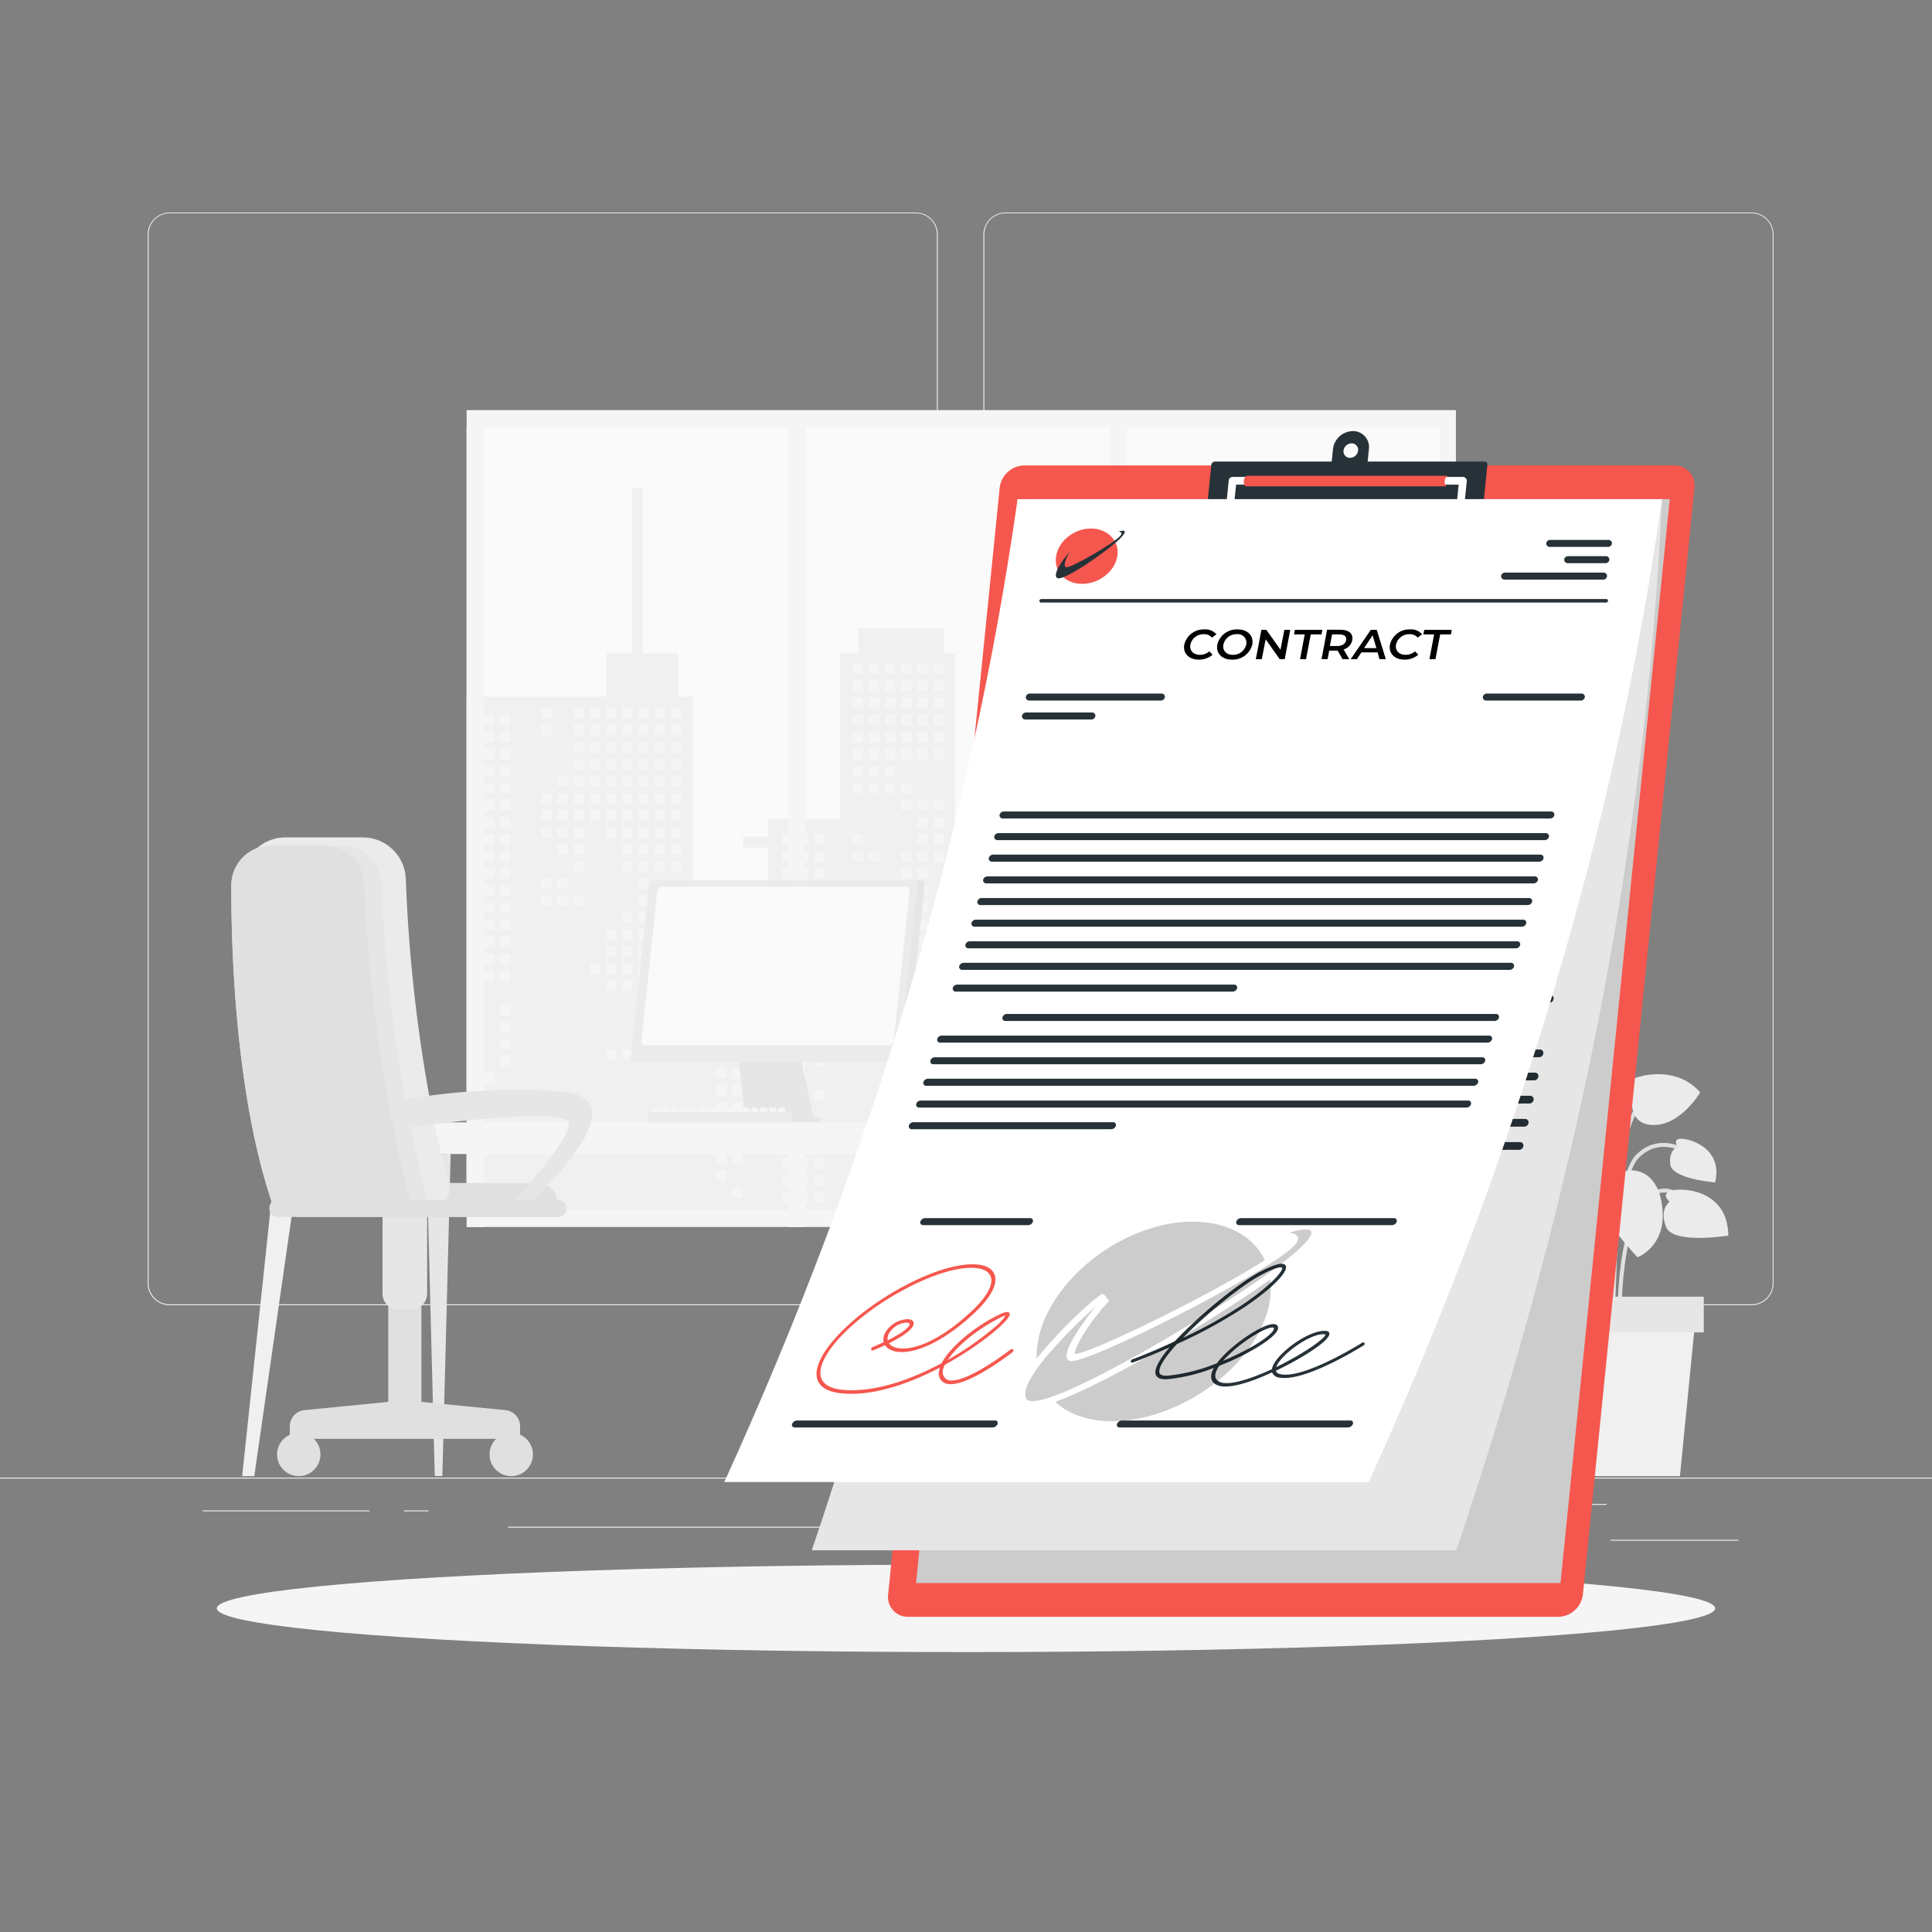 <svg xmlns="http://www.w3.org/2000/svg" viewBox="0 0 500 500"><rect x="0" y="0" width="500" height="500" fill="#808080" stroke="none"/><g id="freepik--background-complete--inject-71"><rect y="382.4" width="500" height="0.25" style="fill:#ebebeb"/><rect x="416.78" y="398.49" width="33.12" height="0.25" style="fill:#ebebeb"/><rect x="322.53" y="401.21" width="8.69" height="0.25" style="fill:#ebebeb"/><rect x="396.59" y="389.21" width="19.19" height="0.25" style="fill:#ebebeb"/><rect x="52.46" y="390.89" width="43.19" height="0.25" style="fill:#ebebeb"/><rect x="104.56" y="390.89" width="6.33" height="0.25" style="fill:#ebebeb"/><rect x="131.47" y="395.11" width="93.68" height="0.25" style="fill:#ebebeb"/><path d="M237,337.8H43.91a5.71,5.71,0,0,1-5.7-5.71V60.66A5.71,5.71,0,0,1,43.91,55H237a5.71,5.71,0,0,1,5.71,5.71V332.09A5.71,5.71,0,0,1,237,337.8ZM43.91,55.2a5.46,5.46,0,0,0-5.45,5.46V332.09a5.46,5.46,0,0,0,5.45,5.46H237a5.47,5.47,0,0,0,5.46-5.46V60.66A5.47,5.47,0,0,0,237,55.2Z" style="fill:#ebebeb"/><path d="M453.31,337.8H260.21a5.72,5.72,0,0,1-5.71-5.71V60.66A5.72,5.72,0,0,1,260.21,55h193.1A5.71,5.71,0,0,1,459,60.66V332.09A5.71,5.71,0,0,1,453.31,337.8ZM260.21,55.2a5.47,5.47,0,0,0-5.46,5.46V332.09a5.47,5.47,0,0,0,5.46,5.46h193.1a5.47,5.47,0,0,0,5.46-5.46V60.66a5.47,5.47,0,0,0-5.46-5.46Z" style="fill:#ebebeb"/><rect x="120.76" y="106.14" width="256.03" height="211.4" style="fill:#f5f5f5"/><rect x="120.76" y="110.62" width="251.92" height="202.62" style="fill:#fafafa"/><polygon points="370.81 255.59 370.81 184.01 363.38 184.01 363.38 174.55 346.64 166.72 346.64 157.04 343.85 157.04 343.85 184.01 341.06 184.01 341.06 255.59 337.35 255.59 337.35 218.41 328.98 218.41 328.98 198.88 326.19 198.88 326.19 255.59 319.68 255.59 319.68 234.21 315.03 234.21 315.03 228.63 304.81 228.63 304.81 209.11 299.23 209.11 299.23 196.09 292.72 196.09 292.72 176.57 289.93 176.57 289.93 196.09 283.42 196.09 283.42 209.11 277.85 209.11 277.85 228.63 267.62 228.63 267.62 234.21 262.97 234.21 262.97 255.59 257.39 255.59 257.39 228.63 247.16 228.63 247.16 169.13 244.38 169.13 244.38 162.62 222.06 162.62 222.06 169.13 217.41 169.13 217.41 211.9 198.82 211.9 198.82 216.55 192.31 216.55 192.31 219.34 198.82 219.34 198.82 236.07 179.3 236.07 179.3 180.29 175.58 180.29 175.58 169.13 166.28 169.13 166.28 126.36 163.49 126.36 163.49 169.13 156.98 169.13 156.98 180.29 120.76 180.29 120.76 313.24 372.67 313.24 372.67 255.59 370.81 255.59" style="fill:#f0f0f0"/><rect x="140.11" y="183.2" width="2.63" height="2.63" style="fill:#f5f5f5"/><rect x="140.11" y="187.62" width="2.63" height="2.63" style="fill:#f5f5f5"/><rect x="140.11" y="205.28" width="2.63" height="2.63" style="fill:#f5f5f5"/><rect x="140.11" y="209.7" width="2.63" height="2.63" style="fill:#f5f5f5"/><rect x="140.11" y="214.11" width="2.63" height="2.63" style="fill:#f5f5f5"/><rect x="140.11" y="227.36" width="2.63" height="2.63" style="fill:#f5f5f5"/><rect x="140.11" y="231.78" width="2.63" height="2.63" style="fill:#f5f5f5"/><rect x="144.3" y="200.87" width="2.63" height="2.63" style="fill:#f5f5f5"/><rect x="144.3" y="205.28" width="2.63" height="2.63" style="fill:#f5f5f5"/><rect x="144.3" y="209.7" width="2.63" height="2.63" style="fill:#f5f5f5"/><rect x="144.3" y="214.11" width="2.63" height="2.63" style="fill:#f5f5f5"/><rect x="144.3" y="218.53" width="2.63" height="2.63" style="fill:#f5f5f5"/><rect x="144.3" y="227.36" width="2.63" height="2.63" style="fill:#f5f5f5"/><rect x="144.3" y="231.78" width="2.63" height="2.63" style="fill:#f5f5f5"/><rect x="148.48" y="183.2" width="2.63" height="2.63" style="fill:#f5f5f5"/><rect x="148.48" y="187.62" width="2.63" height="2.63" style="fill:#f5f5f5"/><rect x="148.48" y="192.03" width="2.63" height="2.63" style="fill:#f5f5f5"/><rect x="148.48" y="196.45" width="2.63" height="2.63" style="fill:#f5f5f5"/><rect x="148.48" y="200.87" width="2.63" height="2.63" style="fill:#f5f5f5"/><rect x="148.48" y="205.28" width="2.63" height="2.63" style="fill:#f5f5f5"/><rect x="148.48" y="209.7" width="2.63" height="2.63" style="fill:#f5f5f5"/><rect x="148.48" y="214.11" width="2.63" height="2.63" style="fill:#f5f5f5"/><rect x="148.48" y="218.53" width="2.63" height="2.63" style="fill:#f5f5f5"/><rect x="148.48" y="222.95" width="2.63" height="2.63" style="fill:#f5f5f5"/><rect x="148.48" y="231.78" width="2.63" height="2.63" style="fill:#f5f5f5"/><rect x="152.66" y="183.2" width="2.63" height="2.63" style="fill:#f5f5f5"/><rect x="152.66" y="187.62" width="2.63" height="2.63" style="fill:#f5f5f5"/><rect x="152.66" y="192.03" width="2.63" height="2.63" style="fill:#f5f5f5"/><rect x="152.66" y="196.45" width="2.63" height="2.63" style="fill:#f5f5f5"/><rect x="152.66" y="200.87" width="2.63" height="2.63" style="fill:#f5f5f5"/><rect x="152.66" y="205.28" width="2.63" height="2.63" style="fill:#f5f5f5"/><rect x="152.66" y="209.7" width="2.63" height="2.63" style="fill:#f5f5f5"/><rect x="152.66" y="249.44" width="2.63" height="2.63" style="fill:#f5f5f5"/><rect x="156.85" y="183.2" width="2.63" height="2.63" style="fill:#f5f5f5"/><rect x="156.85" y="187.62" width="2.63" height="2.63" style="fill:#f5f5f5"/><rect x="156.85" y="192.03" width="2.63" height="2.63" style="fill:#f5f5f5"/><rect x="156.85" y="196.45" width="2.63" height="2.63" style="fill:#f5f5f5"/><rect x="156.85" y="200.87" width="2.63" height="2.63" style="fill:#f5f5f5"/><rect x="156.85" y="205.28" width="2.63" height="2.63" style="fill:#f5f5f5"/><rect x="156.85" y="209.7" width="2.63" height="2.63" style="fill:#f5f5f5"/><rect x="156.85" y="214.11" width="2.63" height="2.63" style="fill:#f5f5f5"/><rect x="156.85" y="240.61" width="2.63" height="2.63" style="fill:#f5f5f5"/><rect x="156.85" y="245.03" width="2.63" height="2.63" style="fill:#f5f5f5"/><rect x="156.85" y="249.44" width="2.63" height="2.63" style="fill:#f5f5f5"/><rect x="156.85" y="253.86" width="2.63" height="2.63" style="fill:#f5f5f5"/><rect x="156.85" y="271.52" width="2.63" height="2.63" style="fill:#f5f5f5"/><rect x="161.03" y="183.2" width="2.63" height="2.63" style="fill:#f5f5f5"/><rect x="161.03" y="187.62" width="2.63" height="2.63" style="fill:#f5f5f5"/><rect x="161.03" y="192.03" width="2.63" height="2.63" style="fill:#f5f5f5"/><rect x="161.03" y="196.45" width="2.63" height="2.63" style="fill:#f5f5f5"/><rect x="161.03" y="200.87" width="2.63" height="2.63" style="fill:#f5f5f5"/><rect x="161.03" y="205.28" width="2.63" height="2.63" style="fill:#f5f5f5"/><rect x="161.03" y="209.7" width="2.63" height="2.63" style="fill:#f5f5f5"/><rect x="161.03" y="214.11" width="2.63" height="2.63" style="fill:#f5f5f5"/><rect x="161.03" y="218.53" width="2.63" height="2.63" style="fill:#f5f5f5"/><rect x="161.03" y="222.95" width="2.63" height="2.63" style="fill:#f5f5f5"/><rect x="161.03" y="236.2" width="2.63" height="2.63" style="fill:#f5f5f5"/><rect x="161.03" y="240.61" width="2.63" height="2.63" style="fill:#f5f5f5"/><rect x="161.03" y="245.03" width="2.63" height="2.63" style="fill:#f5f5f5"/><rect x="161.03" y="249.44" width="2.63" height="2.63" style="fill:#f5f5f5"/><rect x="161.03" y="253.86" width="2.63" height="2.63" style="fill:#f5f5f5"/><rect x="161.03" y="271.52" width="2.63" height="2.63" style="fill:#f5f5f5"/><rect x="165.22" y="183.2" width="2.63" height="2.63" style="fill:#f5f5f5"/><rect x="165.22" y="187.62" width="2.63" height="2.63" style="fill:#f5f5f5"/><rect x="165.22" y="192.03" width="2.63" height="2.63" style="fill:#f5f5f5"/><rect x="165.22" y="196.45" width="2.63" height="2.63" style="fill:#f5f5f5"/><rect x="165.22" y="200.87" width="2.63" height="2.63" style="fill:#f5f5f5"/><rect x="165.22" y="205.28" width="2.63" height="2.63" style="fill:#f5f5f5"/><rect x="165.22" y="209.7" width="2.63" height="2.63" style="fill:#f5f5f5"/><rect x="165.22" y="214.11" width="2.63" height="2.63" style="fill:#f5f5f5"/><rect x="165.22" y="218.53" width="2.63" height="2.63" style="fill:#f5f5f5"/><rect x="165.22" y="222.95" width="2.63" height="2.63" style="fill:#f5f5f5"/><rect x="165.22" y="227.36" width="2.63" height="2.63" style="fill:#f5f5f5"/><rect x="165.22" y="231.78" width="2.63" height="2.63" style="fill:#f5f5f5"/><rect x="165.22" y="236.2" width="2.63" height="2.63" style="fill:#f5f5f5"/><rect x="165.22" y="240.61" width="2.63" height="2.63" style="fill:#f5f5f5"/><rect x="165.22" y="245.03" width="2.63" height="2.63" style="fill:#f5f5f5"/><rect x="165.22" y="249.44" width="2.63" height="2.63" style="fill:#f5f5f5"/><rect x="165.22" y="253.86" width="2.63" height="2.63" style="fill:#f5f5f5"/><rect x="165.22" y="258.28" width="2.63" height="2.63" style="fill:#f5f5f5"/><rect x="169.4" y="183.2" width="2.63" height="2.63" style="fill:#f5f5f5"/><rect x="169.4" y="187.62" width="2.63" height="2.63" style="fill:#f5f5f5"/><rect x="169.4" y="192.03" width="2.63" height="2.63" style="fill:#f5f5f5"/><rect x="169.4" y="196.45" width="2.63" height="2.63" style="fill:#f5f5f5"/><rect x="169.4" y="200.87" width="2.63" height="2.63" style="fill:#f5f5f5"/><rect x="169.4" y="205.28" width="2.63" height="2.63" style="fill:#f5f5f5"/><rect x="169.4" y="209.7" width="2.63" height="2.63" style="fill:#f5f5f5"/><rect x="169.4" y="214.11" width="2.63" height="2.63" style="fill:#f5f5f5"/><rect x="169.4" y="218.53" width="2.63" height="2.63" style="fill:#f5f5f5"/><rect x="169.4" y="222.95" width="2.63" height="2.63" style="fill:#f5f5f5"/><rect x="169.4" y="236.2" width="2.63" height="2.63" style="fill:#f5f5f5"/><rect x="169.4" y="240.61" width="2.63" height="2.63" style="fill:#f5f5f5"/><rect x="169.4" y="245.03" width="2.63" height="2.63" style="fill:#f5f5f5"/><rect x="169.4" y="249.44" width="2.63" height="2.63" style="fill:#f5f5f5"/><rect x="173.58" y="183.2" width="2.63" height="2.63" style="fill:#f5f5f5"/><rect x="173.58" y="187.62" width="2.63" height="2.63" style="fill:#f5f5f5"/><rect x="173.58" y="192.03" width="2.63" height="2.63" style="fill:#f5f5f5"/><rect x="173.58" y="196.45" width="2.63" height="2.63" style="fill:#f5f5f5"/><rect x="173.58" y="200.87" width="2.63" height="2.63" style="fill:#f5f5f5"/><rect x="173.58" y="205.28" width="2.63" height="2.63" style="fill:#f5f5f5"/><rect x="173.58" y="209.7" width="2.63" height="2.63" style="fill:#f5f5f5"/><rect x="173.58" y="214.11" width="2.63" height="2.63" style="fill:#f5f5f5"/><rect x="173.58" y="218.53" width="2.63" height="2.63" style="fill:#f5f5f5"/><rect x="173.58" y="222.95" width="2.63" height="2.63" style="fill:#f5f5f5"/><rect x="173.58" y="236.2" width="2.63" height="2.63" style="fill:#f5f5f5"/><rect x="173.58" y="240.61" width="2.63" height="2.63" style="fill:#f5f5f5"/><rect x="173.58" y="245.03" width="2.63" height="2.63" style="fill:#f5f5f5"/><rect x="220.69" y="171.74" width="2.63" height="2.63" style="fill:#f5f5f5"/><rect x="220.69" y="176.15" width="2.63" height="2.63" style="fill:#f5f5f5"/><rect x="220.69" y="180.57" width="2.63" height="2.63" style="fill:#f5f5f5"/><rect x="220.69" y="184.98" width="2.63" height="2.63" style="fill:#f5f5f5"/><rect x="220.69" y="189.4" width="2.63" height="2.63" style="fill:#f5f5f5"/><rect x="220.69" y="193.82" width="2.63" height="2.63" style="fill:#f5f5f5"/><rect x="220.69" y="198.23" width="2.63" height="2.63" style="fill:#f5f5f5"/><rect x="220.69" y="202.65" width="2.63" height="2.63" style="fill:#f5f5f5"/><rect x="220.69" y="215.9" width="2.63" height="2.63" style="fill:#f5f5f5"/><rect x="220.69" y="220.31" width="2.63" height="2.63" style="fill:#f5f5f5"/><rect x="224.87" y="171.74" width="2.63" height="2.63" style="fill:#f5f5f5"/><rect x="224.87" y="176.15" width="2.63" height="2.63" style="fill:#f5f5f5"/><rect x="224.87" y="180.57" width="2.63" height="2.63" style="fill:#f5f5f5"/><rect x="224.87" y="184.98" width="2.63" height="2.63" style="fill:#f5f5f5"/><rect x="224.87" y="189.4" width="2.63" height="2.63" style="fill:#f5f5f5"/><rect x="224.87" y="193.82" width="2.63" height="2.63" style="fill:#f5f5f5"/><rect x="224.87" y="198.23" width="2.63" height="2.63" style="fill:#f5f5f5"/><rect x="224.87" y="202.65" width="2.63" height="2.63" style="fill:#f5f5f5"/><rect x="224.87" y="220.31" width="2.63" height="2.63" style="fill:#f5f5f5"/><rect x="229.06" y="171.74" width="2.63" height="2.63" style="fill:#f5f5f5"/><rect x="229.06" y="176.15" width="2.63" height="2.63" style="fill:#f5f5f5"/><rect x="229.06" y="180.57" width="2.63" height="2.63" style="fill:#f5f5f5"/><rect x="229.06" y="184.98" width="2.63" height="2.63" style="fill:#f5f5f5"/><rect x="229.06" y="189.4" width="2.63" height="2.63" style="fill:#f5f5f5"/><rect x="229.06" y="193.82" width="2.63" height="2.63" style="fill:#f5f5f5"/><rect x="229.06" y="198.23" width="2.63" height="2.63" style="fill:#f5f5f5"/><rect x="229.06" y="202.65" width="2.63" height="2.63" style="fill:#f5f5f5"/><rect x="233.24" y="171.74" width="2.63" height="2.63" style="fill:#f5f5f5"/><rect x="233.24" y="176.15" width="2.63" height="2.63" style="fill:#f5f5f5"/><rect x="233.24" y="180.57" width="2.63" height="2.63" style="fill:#f5f5f5"/><rect x="233.24" y="184.98" width="2.63" height="2.63" style="fill:#f5f5f5"/><rect x="233.24" y="189.4" width="2.63" height="2.63" style="fill:#f5f5f5"/><rect x="233.24" y="193.82" width="2.63" height="2.63" style="fill:#f5f5f5"/><rect x="233.24" y="202.65" width="2.63" height="2.63" style="fill:#f5f5f5"/><rect x="233.24" y="207.06" width="2.63" height="2.63" style="fill:#f5f5f5"/><rect x="233.24" y="220.31" width="2.63" height="2.63" style="fill:#f5f5f5"/><rect x="233.24" y="224.73" width="2.63" height="2.63" style="fill:#f5f5f5"/><rect x="233.24" y="229.15" width="2.63" height="2.63" style="fill:#f5f5f5"/><rect x="233.24" y="233.56" width="2.63" height="2.63" style="fill:#f5f5f5"/><rect x="233.24" y="237.98" width="2.63" height="2.63" style="fill:#f5f5f5"/><rect x="233.24" y="242.39" width="2.63" height="2.63" style="fill:#f5f5f5"/><rect x="233.24" y="246.81" width="2.63" height="2.63" style="fill:#f5f5f5"/><rect x="237.42" y="171.74" width="2.63" height="2.63" style="fill:#f5f5f5"/><rect x="237.42" y="176.15" width="2.63" height="2.63" style="fill:#f5f5f5"/><rect x="237.42" y="180.57" width="2.63" height="2.63" style="fill:#f5f5f5"/><rect x="237.42" y="184.98" width="2.63" height="2.63" style="fill:#f5f5f5"/><rect x="237.42" y="189.4" width="2.63" height="2.63" style="fill:#f5f5f5"/><rect x="237.42" y="193.82" width="2.63" height="2.63" style="fill:#f5f5f5"/><rect x="237.42" y="207.06" width="2.63" height="2.63" style="fill:#f5f5f5"/><rect x="237.42" y="211.48" width="2.63" height="2.63" style="fill:#f5f5f5"/><rect x="237.42" y="215.9" width="2.63" height="2.63" style="fill:#f5f5f5"/><rect x="237.42" y="220.31" width="2.63" height="2.63" style="fill:#f5f5f5"/><rect x="237.42" y="224.73" width="2.63" height="2.63" style="fill:#f5f5f5"/><rect x="237.42" y="229.15" width="2.63" height="2.63" style="fill:#f5f5f5"/><rect x="237.42" y="233.56" width="2.63" height="2.63" style="fill:#f5f5f5"/><rect x="237.42" y="237.98" width="2.63" height="2.63" style="fill:#f5f5f5"/><rect x="237.42" y="242.39" width="2.63" height="2.63" style="fill:#f5f5f5"/><rect x="237.42" y="246.81" width="2.63" height="2.63" style="fill:#f5f5f5"/><rect x="237.42" y="251.23" width="2.63" height="2.63" style="fill:#f5f5f5"/><rect x="237.42" y="260.06" width="2.63" height="2.63" style="fill:#f5f5f5"/><rect x="241.61" y="171.74" width="2.63" height="2.63" style="fill:#f5f5f5"/><rect x="241.61" y="176.15" width="2.63" height="2.63" style="fill:#f5f5f5"/><rect x="241.61" y="180.57" width="2.63" height="2.63" style="fill:#f5f5f5"/><rect x="241.61" y="184.98" width="2.63" height="2.63" style="fill:#f5f5f5"/><rect x="241.61" y="189.4" width="2.63" height="2.63" style="fill:#f5f5f5"/><rect x="241.61" y="193.82" width="2.63" height="2.63" style="fill:#f5f5f5"/><rect x="241.61" y="207.06" width="2.63" height="2.63" style="fill:#f5f5f5"/><rect x="241.61" y="211.48" width="2.63" height="2.63" style="fill:#f5f5f5"/><rect x="241.61" y="215.9" width="2.63" height="2.63" style="fill:#f5f5f5"/><rect x="241.61" y="220.31" width="2.63" height="2.63" style="fill:#f5f5f5"/><rect x="241.61" y="233.56" width="2.63" height="2.63" style="fill:#f5f5f5"/><rect x="241.61" y="237.98" width="2.63" height="2.63" style="fill:#f5f5f5"/><rect x="241.61" y="242.39" width="2.63" height="2.63" style="fill:#f5f5f5"/><rect x="241.61" y="246.81" width="2.63" height="2.63" style="fill:#f5f5f5"/><rect x="241.61" y="251.23" width="2.63" height="2.63" style="fill:#f5f5f5"/><rect x="241.61" y="260.06" width="2.63" height="2.63" style="fill:#f5f5f5"/><rect x="241.61" y="264.47" width="2.63" height="2.63" style="fill:#f5f5f5"/><rect x="279.57" y="212.8" width="2.63" height="2.63" style="fill:#f5f5f5"/><rect x="279.57" y="217.21" width="2.63" height="2.63" style="fill:#f5f5f5"/><rect x="279.57" y="221.63" width="2.63" height="2.63" style="fill:#f5f5f5"/><rect x="279.57" y="226.05" width="2.63" height="2.63" style="fill:#f5f5f5"/><rect x="279.57" y="230.46" width="2.63" height="2.63" style="fill:#f5f5f5"/><rect x="279.57" y="234.88" width="2.63" height="2.63" style="fill:#f5f5f5"/><rect x="279.57" y="239.29" width="2.63" height="2.63" style="fill:#f5f5f5"/><rect x="279.57" y="252.54" width="2.63" height="2.63" style="fill:#f5f5f5"/><rect x="279.57" y="256.96" width="2.63" height="2.63" style="fill:#f5f5f5"/><rect x="279.57" y="261.37" width="2.63" height="2.63" style="fill:#f5f5f5"/><rect x="283.75" y="212.8" width="2.63" height="2.63" style="fill:#f5f5f5"/><rect x="283.75" y="217.21" width="2.63" height="2.63" style="fill:#f5f5f5"/><rect x="283.75" y="221.63" width="2.63" height="2.63" style="fill:#f5f5f5"/><rect x="283.75" y="226.05" width="2.63" height="2.63" style="fill:#f5f5f5"/><rect x="283.75" y="230.46" width="2.63" height="2.63" style="fill:#f5f5f5"/><rect x="283.75" y="234.88" width="2.63" height="2.63" style="fill:#f5f5f5"/><rect x="283.75" y="239.29" width="2.63" height="2.63" style="fill:#f5f5f5"/><rect x="287.94" y="212.8" width="2.63" height="2.63" style="fill:#f5f5f5"/><rect x="287.94" y="217.21" width="2.63" height="2.63" style="fill:#f5f5f5"/><rect x="287.94" y="221.63" width="2.63" height="2.63" style="fill:#f5f5f5"/><rect x="287.94" y="226.05" width="2.63" height="2.63" style="fill:#f5f5f5"/><rect x="287.94" y="230.46" width="2.63" height="2.63" style="fill:#f5f5f5"/><rect x="287.94" y="234.88" width="2.63" height="2.63" style="fill:#f5f5f5"/><rect x="287.94" y="239.29" width="2.63" height="2.63" style="fill:#f5f5f5"/><rect x="292.12" y="212.8" width="2.63" height="2.63" style="fill:#f5f5f5"/><rect x="292.12" y="217.21" width="2.63" height="2.63" style="fill:#f5f5f5"/><rect x="292.12" y="221.63" width="2.63" height="2.63" style="fill:#f5f5f5"/><rect x="292.12" y="226.05" width="2.63" height="2.63" style="fill:#f5f5f5"/><rect x="292.12" y="230.46" width="2.63" height="2.63" style="fill:#f5f5f5"/><rect x="292.12" y="234.88" width="2.63" height="2.63" style="fill:#f5f5f5"/><rect x="292.12" y="239.29" width="2.63" height="2.63" style="fill:#f5f5f5"/><rect x="292.12" y="243.71" width="2.63" height="2.63" style="fill:#f5f5f5"/><rect x="292.12" y="248.13" width="2.63" height="2.63" style="fill:#f5f5f5"/><rect x="292.12" y="252.54" width="2.63" height="2.63" style="fill:#f5f5f5"/><rect x="292.12" y="256.96" width="2.63" height="2.63" style="fill:#f5f5f5"/><rect x="296.3" y="212.8" width="2.63" height="2.63" style="fill:#f5f5f5"/><rect x="296.3" y="217.21" width="2.63" height="2.63" style="fill:#f5f5f5"/><rect x="296.3" y="221.63" width="2.63" height="2.63" style="fill:#f5f5f5"/><rect x="296.3" y="226.05" width="2.63" height="2.63" style="fill:#f5f5f5"/><rect x="296.3" y="230.46" width="2.63" height="2.63" style="fill:#f5f5f5"/><rect x="296.3" y="234.88" width="2.63" height="2.63" style="fill:#f5f5f5"/><rect x="296.3" y="239.29" width="2.63" height="2.63" style="fill:#f5f5f5"/><rect x="296.3" y="243.71" width="2.63" height="2.63" style="fill:#f5f5f5"/><rect x="296.3" y="248.13" width="2.63" height="2.63" style="fill:#f5f5f5"/><rect x="296.3" y="252.54" width="2.63" height="2.63" style="fill:#f5f5f5"/><rect x="296.3" y="256.96" width="2.63" height="2.63" style="fill:#f5f5f5"/><rect x="296.3" y="261.37" width="2.63" height="2.63" style="fill:#f5f5f5"/><rect x="296.3" y="274.62" width="2.63" height="2.63" style="fill:#f5f5f5"/><rect x="296.3" y="279.04" width="2.63" height="2.63" style="fill:#f5f5f5"/><rect x="300.49" y="212.8" width="2.63" height="2.63" style="fill:#f5f5f5"/><rect x="300.49" y="217.21" width="2.63" height="2.63" style="fill:#f5f5f5"/><rect x="300.49" y="221.63" width="2.63" height="2.63" style="fill:#f5f5f5"/><rect x="300.49" y="234.88" width="2.63" height="2.63" style="fill:#f5f5f5"/><rect x="300.49" y="239.29" width="2.63" height="2.63" style="fill:#f5f5f5"/><rect x="300.49" y="243.71" width="2.63" height="2.63" style="fill:#f5f5f5"/><rect x="300.49" y="248.13" width="2.63" height="2.63" style="fill:#f5f5f5"/><rect x="300.49" y="252.54" width="2.63" height="2.63" style="fill:#f5f5f5"/><rect x="300.49" y="256.96" width="2.63" height="2.63" style="fill:#f5f5f5"/><rect x="300.49" y="261.37" width="2.63" height="2.63" style="fill:#f5f5f5"/><rect x="300.49" y="274.62" width="2.63" height="2.63" style="fill:#f5f5f5"/><rect x="300.49" y="279.04" width="2.63" height="2.63" style="fill:#f5f5f5"/><rect x="300.49" y="283.46" width="2.63" height="2.63" style="fill:#f5f5f5"/><rect x="344.34" y="186.3" width="2.63" height="2.63" style="fill:#f5f5f5"/><rect x="344.34" y="190.72" width="2.63" height="2.63" style="fill:#f5f5f5"/><rect x="344.34" y="195.13" width="2.63" height="2.63" style="fill:#f5f5f5"/><rect x="344.34" y="199.55" width="2.63" height="2.63" style="fill:#f5f5f5"/><rect x="344.34" y="203.97" width="2.63" height="2.63" style="fill:#f5f5f5"/><rect x="344.34" y="208.38" width="2.63" height="2.63" style="fill:#f5f5f5"/><rect x="344.34" y="212.8" width="2.63" height="2.63" style="fill:#f5f5f5"/><rect x="344.34" y="217.21" width="2.63" height="2.63" style="fill:#f5f5f5"/><rect x="344.34" y="221.63" width="2.63" height="2.63" style="fill:#f5f5f5"/><rect x="344.34" y="226.05" width="2.63" height="2.63" style="fill:#f5f5f5"/><rect x="344.34" y="230.46" width="2.63" height="2.63" style="fill:#f5f5f5"/><rect x="344.34" y="234.88" width="2.63" height="2.63" style="fill:#f5f5f5"/><rect x="344.34" y="239.29" width="2.63" height="2.63" style="fill:#f5f5f5"/><rect x="344.34" y="243.71" width="2.63" height="2.63" style="fill:#f5f5f5"/><rect x="344.34" y="248.13" width="2.63" height="2.63" style="fill:#f5f5f5"/><rect x="344.34" y="252.54" width="2.63" height="2.63" style="fill:#f5f5f5"/><rect x="344.34" y="256.96" width="2.63" height="2.63" style="fill:#f5f5f5"/><rect x="344.34" y="261.37" width="2.63" height="2.63" style="fill:#f5f5f5"/><rect x="344.34" y="265.79" width="2.63" height="2.63" style="fill:#f5f5f5"/><rect x="344.34" y="270.21" width="2.63" height="2.63" style="fill:#f5f5f5"/><rect x="344.34" y="274.62" width="2.63" height="2.63" style="fill:#f5f5f5"/><rect x="344.34" y="279.04" width="2.63" height="2.63" style="fill:#f5f5f5"/><rect x="344.34" y="283.46" width="2.63" height="2.63" style="fill:#f5f5f5"/><rect x="348.52" y="186.3" width="2.63" height="2.63" style="fill:#f5f5f5"/><rect x="348.52" y="190.72" width="2.63" height="2.63" style="fill:#f5f5f5"/><rect x="348.52" y="195.13" width="2.63" height="2.63" style="fill:#f5f5f5"/><rect x="348.52" y="199.55" width="2.63" height="2.63" style="fill:#f5f5f5"/><rect x="348.52" y="203.97" width="2.63" height="2.63" style="fill:#f5f5f5"/><rect x="348.52" y="208.38" width="2.63" height="2.63" style="fill:#f5f5f5"/><rect x="348.52" y="212.8" width="2.63" height="2.63" style="fill:#f5f5f5"/><rect x="348.52" y="217.21" width="2.63" height="2.63" style="fill:#f5f5f5"/><rect x="348.52" y="221.63" width="2.63" height="2.63" style="fill:#f5f5f5"/><rect x="348.52" y="226.05" width="2.63" height="2.63" style="fill:#f5f5f5"/><rect x="348.52" y="230.46" width="2.63" height="2.63" style="fill:#f5f5f5"/><rect x="348.52" y="234.88" width="2.63" height="2.63" style="fill:#f5f5f5"/><rect x="348.52" y="239.29" width="2.63" height="2.63" style="fill:#f5f5f5"/><rect x="348.52" y="243.71" width="2.63" height="2.63" style="fill:#f5f5f5"/><rect x="348.52" y="248.13" width="2.63" height="2.63" style="fill:#f5f5f5"/><rect x="348.52" y="252.54" width="2.63" height="2.63" style="fill:#f5f5f5"/><rect x="348.52" y="256.96" width="2.63" height="2.63" style="fill:#f5f5f5"/><rect x="348.52" y="261.37" width="2.63" height="2.63" style="fill:#f5f5f5"/><rect x="348.52" y="265.79" width="2.63" height="2.63" style="fill:#f5f5f5"/><rect x="352.71" y="186.3" width="2.63" height="2.63" style="fill:#f5f5f5"/><rect x="352.71" y="190.72" width="2.63" height="2.63" style="fill:#f5f5f5"/><rect x="352.71" y="195.13" width="2.63" height="2.63" style="fill:#f5f5f5"/><rect x="352.71" y="199.55" width="2.63" height="2.63" style="fill:#f5f5f5"/><rect x="352.71" y="203.97" width="2.63" height="2.63" style="fill:#f5f5f5"/><rect x="352.71" y="208.38" width="2.63" height="2.63" style="fill:#f5f5f5"/><rect x="352.71" y="212.8" width="2.63" height="2.63" style="fill:#f5f5f5"/><rect x="352.71" y="217.21" width="2.63" height="2.63" style="fill:#f5f5f5"/><rect x="352.71" y="221.63" width="2.63" height="2.63" style="fill:#f5f5f5"/><rect x="352.71" y="226.05" width="2.63" height="2.63" style="fill:#f5f5f5"/><rect x="352.71" y="230.46" width="2.63" height="2.63" style="fill:#f5f5f5"/><rect x="352.71" y="234.88" width="2.63" height="2.63" style="fill:#f5f5f5"/><rect x="352.71" y="239.29" width="2.63" height="2.63" style="fill:#f5f5f5"/><rect x="352.71" y="243.71" width="2.63" height="2.63" style="fill:#f5f5f5"/><rect x="352.71" y="248.13" width="2.63" height="2.63" style="fill:#f5f5f5"/><rect x="352.71" y="252.54" width="2.63" height="2.63" style="fill:#f5f5f5"/><rect x="352.71" y="256.96" width="2.63" height="2.63" style="fill:#f5f5f5"/><rect x="352.71" y="261.37" width="2.63" height="2.63" style="fill:#f5f5f5"/><rect x="352.71" y="265.79" width="2.63" height="2.63" style="fill:#f5f5f5"/><rect x="356.89" y="186.3" width="2.63" height="2.63" style="fill:#f5f5f5"/><rect x="356.89" y="190.72" width="2.63" height="2.63" style="fill:#f5f5f5"/><rect x="356.89" y="195.13" width="2.63" height="2.63" style="fill:#f5f5f5"/><rect x="356.89" y="199.55" width="2.63" height="2.63" style="fill:#f5f5f5"/><rect x="356.89" y="203.97" width="2.63" height="2.63" style="fill:#f5f5f5"/><rect x="356.89" y="208.38" width="2.63" height="2.63" style="fill:#f5f5f5"/><rect x="356.89" y="212.8" width="2.63" height="2.63" style="fill:#f5f5f5"/><rect x="356.89" y="217.21" width="2.63" height="2.63" style="fill:#f5f5f5"/><rect x="356.89" y="221.63" width="2.63" height="2.63" style="fill:#f5f5f5"/><rect x="356.89" y="226.05" width="2.63" height="2.63" style="fill:#f5f5f5"/><rect x="356.89" y="230.46" width="2.63" height="2.63" style="fill:#f5f5f5"/><rect x="356.89" y="234.88" width="2.63" height="2.63" style="fill:#f5f5f5"/><rect x="356.89" y="239.29" width="2.63" height="2.63" style="fill:#f5f5f5"/><rect x="356.89" y="243.71" width="2.63" height="2.63" style="fill:#f5f5f5"/><rect x="356.89" y="248.13" width="2.63" height="2.63" style="fill:#f5f5f5"/><rect x="361.07" y="186.3" width="2.63" height="2.63" style="fill:#f5f5f5"/><rect x="361.07" y="190.72" width="2.63" height="2.63" style="fill:#f5f5f5"/><rect x="361.07" y="195.13" width="2.63" height="2.63" style="fill:#f5f5f5"/><rect x="361.07" y="199.55" width="2.63" height="2.63" style="fill:#f5f5f5"/><rect x="361.07" y="203.97" width="2.63" height="2.63" style="fill:#f5f5f5"/><rect x="361.07" y="208.38" width="2.63" height="2.63" style="fill:#f5f5f5"/><rect x="361.07" y="212.8" width="2.63" height="2.63" style="fill:#f5f5f5"/><rect x="361.07" y="217.21" width="2.63" height="2.63" style="fill:#f5f5f5"/><rect x="361.07" y="221.63" width="2.63" height="2.63" style="fill:#f5f5f5"/><rect x="361.07" y="226.05" width="2.63" height="2.63" style="fill:#f5f5f5"/><rect x="361.07" y="230.46" width="2.63" height="2.63" style="fill:#f5f5f5"/><rect x="361.07" y="234.88" width="2.63" height="2.63" style="fill:#f5f5f5"/><rect x="361.07" y="239.29" width="2.63" height="2.63" style="fill:#f5f5f5"/><rect x="365.26" y="186.3" width="2.63" height="2.63" style="fill:#f5f5f5"/><rect x="365.26" y="190.72" width="2.63" height="2.63" style="fill:#f5f5f5"/><rect x="365.26" y="195.13" width="2.63" height="2.63" style="fill:#f5f5f5"/><rect x="365.26" y="199.55" width="2.63" height="2.63" style="fill:#f5f5f5"/><rect x="365.26" y="203.97" width="2.63" height="2.63" style="fill:#f5f5f5"/><rect x="365.26" y="208.38" width="2.63" height="2.63" style="fill:#f5f5f5"/><rect x="365.26" y="212.8" width="2.63" height="2.63" style="fill:#f5f5f5"/><rect x="365.26" y="217.21" width="2.63" height="2.63" style="fill:#f5f5f5"/><rect x="365.26" y="221.63" width="2.63" height="2.63" style="fill:#f5f5f5"/><rect x="365.26" y="226.05" width="2.63" height="2.63" style="fill:#f5f5f5"/><rect x="365.26" y="230.46" width="2.63" height="2.63" style="fill:#f5f5f5"/><rect x="365.26" y="234.88" width="2.63" height="2.63" style="fill:#f5f5f5"/><rect x="121.06" y="184.98" width="2.63" height="2.63" style="fill:#f5f5f5"/><rect x="121.06" y="189.4" width="2.63" height="2.63" style="fill:#f5f5f5"/><rect x="121.06" y="193.82" width="2.63" height="2.63" style="fill:#f5f5f5"/><rect x="121.06" y="198.23" width="2.63" height="2.63" style="fill:#f5f5f5"/><rect x="121.06" y="202.65" width="2.63" height="2.63" style="fill:#f5f5f5"/><rect x="121.06" y="207.06" width="2.63" height="2.63" style="fill:#f5f5f5"/><rect x="121.06" y="211.48" width="2.63" height="2.63" style="fill:#f5f5f5"/><rect x="121.06" y="215.9" width="2.63" height="2.63" style="fill:#f5f5f5"/><rect x="121.06" y="220.31" width="2.63" height="2.63" style="fill:#f5f5f5"/><rect x="121.06" y="224.73" width="2.63" height="2.63" style="fill:#f5f5f5"/><rect x="121.06" y="229.15" width="2.63" height="2.63" style="fill:#f5f5f5"/><rect x="121.06" y="233.56" width="2.63" height="2.63" style="fill:#f5f5f5"/><rect x="121.06" y="237.98" width="2.63" height="2.63" style="fill:#f5f5f5"/><rect x="121.06" y="242.39" width="2.63" height="2.63" style="fill:#f5f5f5"/><rect x="121.06" y="246.81" width="2.63" height="2.63" style="fill:#f5f5f5"/><rect x="121.06" y="251.23" width="2.63" height="2.63" style="fill:#f5f5f5"/><rect x="121.06" y="255.64" width="2.63" height="2.63" style="fill:#f5f5f5"/><rect x="121.06" y="264.47" width="2.63" height="2.63" style="fill:#f5f5f5"/><rect x="121.06" y="268.89" width="2.63" height="2.63" style="fill:#f5f5f5"/><rect x="121.06" y="273.31" width="2.63" height="2.63" style="fill:#f5f5f5"/><rect x="121.06" y="277.72" width="2.63" height="2.63" style="fill:#f5f5f5"/><rect x="121.06" y="282.14" width="2.63" height="2.63" style="fill:#f5f5f5"/><rect x="125.24" y="184.98" width="2.63" height="2.63" style="fill:#f5f5f5"/><rect x="125.24" y="189.4" width="2.63" height="2.63" style="fill:#f5f5f5"/><rect x="125.24" y="193.82" width="2.63" height="2.63" style="fill:#f5f5f5"/><rect x="125.24" y="198.23" width="2.63" height="2.63" style="fill:#f5f5f5"/><rect x="125.24" y="202.65" width="2.63" height="2.63" style="fill:#f5f5f5"/><rect x="125.24" y="207.06" width="2.63" height="2.63" style="fill:#f5f5f5"/><rect x="125.24" y="211.48" width="2.63" height="2.63" style="fill:#f5f5f5"/><rect x="125.24" y="215.9" width="2.63" height="2.63" style="fill:#f5f5f5"/><rect x="125.24" y="220.31" width="2.63" height="2.63" style="fill:#f5f5f5"/><rect x="125.24" y="224.73" width="2.63" height="2.63" style="fill:#f5f5f5"/><rect x="125.24" y="229.15" width="2.63" height="2.63" style="fill:#f5f5f5"/><rect x="125.24" y="233.56" width="2.63" height="2.63" style="fill:#f5f5f5"/><rect x="125.24" y="237.98" width="2.63" height="2.63" style="fill:#f5f5f5"/><rect x="125.24" y="242.39" width="2.63" height="2.63" style="fill:#f5f5f5"/><rect x="125.24" y="246.81" width="2.63" height="2.63" style="fill:#f5f5f5"/><rect x="125.24" y="251.23" width="2.63" height="2.63" style="fill:#f5f5f5"/><rect x="125.24" y="277.72" width="2.63" height="2.63" style="fill:#f5f5f5"/><rect x="125.24" y="282.14" width="2.63" height="2.63" style="fill:#f5f5f5"/><rect x="129.42" y="184.98" width="2.63" height="2.63" style="fill:#f5f5f5"/><rect x="129.42" y="189.4" width="2.63" height="2.63" style="fill:#f5f5f5"/><rect x="129.42" y="193.82" width="2.63" height="2.63" style="fill:#f5f5f5"/><rect x="129.42" y="198.23" width="2.63" height="2.63" style="fill:#f5f5f5"/><rect x="129.42" y="202.65" width="2.63" height="2.63" style="fill:#f5f5f5"/><rect x="129.42" y="207.06" width="2.63" height="2.63" style="fill:#f5f5f5"/><rect x="129.42" y="211.48" width="2.63" height="2.63" style="fill:#f5f5f5"/><rect x="129.42" y="215.9" width="2.63" height="2.63" style="fill:#f5f5f5"/><rect x="129.42" y="220.31" width="2.63" height="2.63" style="fill:#f5f5f5"/><rect x="129.42" y="224.73" width="2.63" height="2.63" style="fill:#f5f5f5"/><rect x="129.42" y="229.15" width="2.63" height="2.63" style="fill:#f5f5f5"/><rect x="129.42" y="233.56" width="2.63" height="2.63" style="fill:#f5f5f5"/><rect x="129.42" y="237.98" width="2.63" height="2.63" style="fill:#f5f5f5"/><rect x="129.42" y="242.39" width="2.63" height="2.63" style="fill:#f5f5f5"/><rect x="129.42" y="246.81" width="2.63" height="2.63" style="fill:#f5f5f5"/><rect x="129.42" y="251.23" width="2.63" height="2.63" style="fill:#f5f5f5"/><rect x="129.42" y="260.06" width="2.63" height="2.63" style="fill:#f5f5f5"/><rect x="129.42" y="264.47" width="2.63" height="2.63" style="fill:#f5f5f5"/><rect x="129.42" y="268.89" width="2.63" height="2.63" style="fill:#f5f5f5"/><rect x="129.42" y="273.31" width="2.63" height="2.63" style="fill:#f5f5f5"/><rect x="129.42" y="282.14" width="2.63" height="2.63" style="fill:#f5f5f5"/><rect x="202.4" y="215.9" width="2.63" height="2.63" style="fill:#f5f5f5"/><rect x="202.4" y="220.31" width="2.63" height="2.63" style="fill:#f5f5f5"/><rect x="202.4" y="224.73" width="2.63" height="2.63" style="fill:#f5f5f5"/><rect x="202.4" y="229.15" width="2.63" height="2.63" style="fill:#f5f5f5"/><rect x="202.4" y="233.56" width="2.63" height="2.63" style="fill:#f5f5f5"/><rect x="202.4" y="237.98" width="2.63" height="2.63" style="fill:#f5f5f5"/><rect x="202.4" y="242.39" width="2.63" height="2.63" style="fill:#f5f5f5"/><rect x="202.4" y="246.81" width="2.63" height="2.63" style="fill:#f5f5f5"/><rect x="202.4" y="251.23" width="2.63" height="2.63" style="fill:#f5f5f5"/><rect x="202.4" y="255.64" width="2.63" height="2.63" style="fill:#f5f5f5"/><rect x="202.4" y="260.06" width="2.63" height="2.63" style="fill:#f5f5f5"/><rect x="202.4" y="264.47" width="2.63" height="2.63" style="fill:#f5f5f5"/><rect x="202.4" y="268.89" width="2.63" height="2.63" style="fill:#f5f5f5"/><rect x="202.4" y="277.72" width="2.63" height="2.63" style="fill:#f5f5f5"/><rect x="202.4" y="282.14" width="2.63" height="2.63" style="fill:#f5f5f5"/><rect x="202.4" y="286.55" width="2.63" height="2.63" style="fill:#f5f5f5"/><rect x="202.4" y="290.97" width="2.63" height="2.63" style="fill:#f5f5f5"/><rect x="202.4" y="299.8" width="2.63" height="2.63" style="fill:#f5f5f5"/><rect x="202.4" y="304.22" width="2.63" height="2.63" style="fill:#f5f5f5"/><rect x="202.4" y="308.63" width="2.63" height="2.63" style="fill:#f5f5f5"/><rect x="206.59" y="215.9" width="2.63" height="2.63" style="fill:#f5f5f5"/><rect x="206.59" y="220.31" width="2.63" height="2.63" style="fill:#f5f5f5"/><rect x="206.59" y="224.73" width="2.63" height="2.63" style="fill:#f5f5f5"/><rect x="206.59" y="229.15" width="2.63" height="2.63" style="fill:#f5f5f5"/><rect x="206.59" y="233.56" width="2.63" height="2.63" style="fill:#f5f5f5"/><rect x="206.59" y="237.98" width="2.63" height="2.63" style="fill:#f5f5f5"/><rect x="206.59" y="242.39" width="2.63" height="2.63" style="fill:#f5f5f5"/><rect x="206.59" y="246.81" width="2.63" height="2.63" style="fill:#f5f5f5"/><rect x="206.59" y="251.23" width="2.63" height="2.63" style="fill:#f5f5f5"/><rect x="206.59" y="255.64" width="2.63" height="2.63" style="fill:#f5f5f5"/><rect x="206.59" y="260.06" width="2.63" height="2.63" style="fill:#f5f5f5"/><rect x="206.59" y="264.47" width="2.63" height="2.63" style="fill:#f5f5f5"/><rect x="206.59" y="268.89" width="2.63" height="2.63" style="fill:#f5f5f5"/><rect x="206.59" y="282.14" width="2.63" height="2.63" style="fill:#f5f5f5"/><rect x="206.59" y="286.55" width="2.63" height="2.63" style="fill:#f5f5f5"/><rect x="206.59" y="295.39" width="2.63" height="2.63" style="fill:#f5f5f5"/><rect x="206.59" y="299.8" width="2.63" height="2.63" style="fill:#f5f5f5"/><rect x="206.59" y="304.22" width="2.63" height="2.63" style="fill:#f5f5f5"/><rect x="206.59" y="308.63" width="2.63" height="2.63" style="fill:#f5f5f5"/><rect x="210.77" y="215.9" width="2.63" height="2.63" style="fill:#f5f5f5"/><rect x="210.77" y="220.31" width="2.63" height="2.63" style="fill:#f5f5f5"/><rect x="210.77" y="224.73" width="2.63" height="2.63" style="fill:#f5f5f5"/><rect x="210.77" y="229.15" width="2.63" height="2.63" style="fill:#f5f5f5"/><rect x="210.77" y="233.56" width="2.63" height="2.63" style="fill:#f5f5f5"/><rect x="210.77" y="237.98" width="2.63" height="2.63" style="fill:#f5f5f5"/><rect x="210.77" y="242.39" width="2.63" height="2.63" style="fill:#f5f5f5"/><rect x="210.77" y="246.81" width="2.63" height="2.63" style="fill:#f5f5f5"/><rect x="210.77" y="251.23" width="2.63" height="2.63" style="fill:#f5f5f5"/><rect x="210.77" y="255.64" width="2.63" height="2.63" style="fill:#f5f5f5"/><rect x="210.77" y="260.06" width="2.63" height="2.63" style="fill:#f5f5f5"/><rect x="210.77" y="264.47" width="2.63" height="2.63" style="fill:#f5f5f5"/><rect x="210.77" y="268.89" width="2.63" height="2.63" style="fill:#f5f5f5"/><rect x="210.77" y="273.31" width="2.63" height="2.63" style="fill:#f5f5f5"/><rect x="210.77" y="282.14" width="2.63" height="2.63" style="fill:#f5f5f5"/><rect x="210.77" y="290.97" width="2.63" height="2.63" style="fill:#f5f5f5"/><rect x="210.77" y="295.39" width="2.63" height="2.63" style="fill:#f5f5f5"/><rect x="210.77" y="299.8" width="2.63" height="2.63" style="fill:#f5f5f5"/><rect x="210.77" y="304.22" width="2.63" height="2.63" style="fill:#f5f5f5"/><rect x="210.77" y="308.63" width="2.63" height="2.63" style="fill:#f5f5f5"/><rect x="185.36" y="241.08" width="2.63" height="2.63" style="fill:#f5f5f5"/><rect x="185.36" y="245.49" width="2.63" height="2.63" style="fill:#f5f5f5"/><rect x="185.36" y="249.91" width="2.63" height="2.63" style="fill:#f5f5f5"/><rect x="185.36" y="254.32" width="2.63" height="2.63" style="fill:#f5f5f5"/><rect x="185.36" y="258.74" width="2.63" height="2.63" style="fill:#f5f5f5"/><rect x="185.36" y="263.16" width="2.63" height="2.63" style="fill:#f5f5f5"/><rect x="185.36" y="276.4" width="2.63" height="2.63" style="fill:#f5f5f5"/><rect x="185.36" y="280.82" width="2.63" height="2.63" style="fill:#f5f5f5"/><rect x="185.36" y="285.24" width="2.63" height="2.63" style="fill:#f5f5f5"/><rect x="185.36" y="289.65" width="2.63" height="2.63" style="fill:#f5f5f5"/><rect x="185.36" y="294.07" width="2.63" height="2.63" style="fill:#f5f5f5"/><rect x="185.36" y="298.49" width="2.63" height="2.63" style="fill:#f5f5f5"/><rect x="185.36" y="302.9" width="2.63" height="2.63" style="fill:#f5f5f5"/><rect x="189.54" y="241.08" width="2.63" height="2.63" style="fill:#f5f5f5"/><rect x="189.54" y="245.49" width="2.63" height="2.63" style="fill:#f5f5f5"/><rect x="189.54" y="249.91" width="2.63" height="2.63" style="fill:#f5f5f5"/><rect x="189.54" y="254.32" width="2.63" height="2.63" style="fill:#f5f5f5"/><rect x="189.54" y="258.74" width="2.63" height="2.63" style="fill:#f5f5f5"/><rect x="189.54" y="263.16" width="2.63" height="2.63" style="fill:#f5f5f5"/><rect x="189.54" y="276.4" width="2.63" height="2.63" style="fill:#f5f5f5"/><rect x="189.54" y="280.82" width="2.63" height="2.63" style="fill:#f5f5f5"/><rect x="189.54" y="285.24" width="2.63" height="2.63" style="fill:#f5f5f5"/><rect x="189.54" y="289.65" width="2.63" height="2.63" style="fill:#f5f5f5"/><rect x="189.54" y="294.07" width="2.63" height="2.63" style="fill:#f5f5f5"/><rect x="189.54" y="298.49" width="2.63" height="2.63" style="fill:#f5f5f5"/><rect x="189.54" y="307.32" width="2.63" height="2.63" style="fill:#f5f5f5"/><rect x="328.53" y="221.63" width="2.63" height="2.63" style="fill:#f5f5f5"/><rect x="328.53" y="226.05" width="2.63" height="2.63" style="fill:#f5f5f5"/><rect x="328.53" y="230.46" width="2.63" height="2.63" style="fill:#f5f5f5"/><rect x="328.53" y="234.88" width="2.63" height="2.63" style="fill:#f5f5f5"/><rect x="328.53" y="239.29" width="2.63" height="2.63" style="fill:#f5f5f5"/><rect x="328.53" y="243.71" width="2.63" height="2.63" style="fill:#f5f5f5"/><rect x="328.53" y="248.13" width="2.63" height="2.63" style="fill:#f5f5f5"/><rect x="328.53" y="252.54" width="2.63" height="2.63" style="fill:#f5f5f5"/><rect x="328.53" y="256.96" width="2.63" height="2.63" style="fill:#f5f5f5"/><rect x="328.53" y="261.37" width="2.63" height="2.63" style="fill:#f5f5f5"/><rect x="328.53" y="265.79" width="2.63" height="2.63" style="fill:#f5f5f5"/><rect x="328.53" y="274.62" width="2.63" height="2.63" style="fill:#f5f5f5"/><rect x="328.53" y="279.04" width="2.63" height="2.63" style="fill:#f5f5f5"/><rect x="328.53" y="283.46" width="2.63" height="2.63" style="fill:#f5f5f5"/><rect x="328.53" y="287.87" width="2.63" height="2.63" style="fill:#f5f5f5"/><rect x="328.53" y="292.29" width="2.63" height="2.63" style="fill:#f5f5f5"/><rect x="328.53" y="296.7" width="2.63" height="2.63" style="fill:#f5f5f5"/><rect x="328.53" y="301.12" width="2.63" height="2.63" style="fill:#f5f5f5"/><rect x="328.53" y="305.54" width="2.63" height="2.63" style="fill:#f5f5f5"/><rect x="332.72" y="221.63" width="2.63" height="2.63" style="fill:#f5f5f5"/><rect x="332.72" y="226.05" width="2.63" height="2.63" style="fill:#f5f5f5"/><rect x="332.72" y="230.46" width="2.63" height="2.63" style="fill:#f5f5f5"/><rect x="332.72" y="234.88" width="2.63" height="2.63" style="fill:#f5f5f5"/><rect x="332.72" y="239.29" width="2.63" height="2.63" style="fill:#f5f5f5"/><rect x="332.72" y="243.71" width="2.63" height="2.63" style="fill:#f5f5f5"/><rect x="332.72" y="248.13" width="2.63" height="2.63" style="fill:#f5f5f5"/><rect x="332.72" y="252.54" width="2.63" height="2.63" style="fill:#f5f5f5"/><rect x="332.72" y="256.96" width="2.63" height="2.63" style="fill:#f5f5f5"/><rect x="332.72" y="261.37" width="2.63" height="2.63" style="fill:#f5f5f5"/><rect x="332.72" y="265.79" width="2.63" height="2.63" style="fill:#f5f5f5"/><rect x="332.72" y="270.21" width="2.63" height="2.63" style="fill:#f5f5f5"/><rect x="332.72" y="274.62" width="2.63" height="2.63" style="fill:#f5f5f5"/><rect x="332.72" y="279.04" width="2.63" height="2.63" style="fill:#f5f5f5"/><rect x="332.72" y="283.46" width="2.63" height="2.63" style="fill:#f5f5f5"/><rect x="332.72" y="287.87" width="2.63" height="2.63" style="fill:#f5f5f5"/><rect x="332.72" y="292.29" width="2.63" height="2.63" style="fill:#f5f5f5"/><rect x="332.72" y="296.7" width="2.63" height="2.63" style="fill:#f5f5f5"/><rect x="332.72" y="301.12" width="2.63" height="2.63" style="fill:#f5f5f5"/><rect x="332.72" y="305.54" width="2.63" height="2.63" style="fill:#f5f5f5"/><rect x="307.92" y="238.83" width="2.63" height="2.63" style="fill:#f5f5f5"/><rect x="307.92" y="243.25" width="2.63" height="2.63" style="fill:#f5f5f5"/><rect x="307.92" y="247.66" width="2.63" height="2.63" style="fill:#f5f5f5"/><rect x="307.92" y="252.08" width="2.63" height="2.63" style="fill:#f5f5f5"/><rect x="307.92" y="256.49" width="2.63" height="2.63" style="fill:#f5f5f5"/><rect x="307.92" y="260.91" width="2.63" height="2.63" style="fill:#f5f5f5"/><rect x="307.92" y="265.33" width="2.63" height="2.63" style="fill:#f5f5f5"/><rect x="307.92" y="269.74" width="2.63" height="2.63" style="fill:#f5f5f5"/><rect x="307.92" y="274.16" width="2.63" height="2.63" style="fill:#f5f5f5"/><rect x="307.92" y="278.57" width="2.63" height="2.63" style="fill:#f5f5f5"/><rect x="312.11" y="238.83" width="2.63" height="2.63" style="fill:#f5f5f5"/><rect x="312.11" y="243.25" width="2.63" height="2.63" style="fill:#f5f5f5"/><rect x="312.11" y="247.66" width="2.63" height="2.63" style="fill:#f5f5f5"/><rect x="312.11" y="252.08" width="2.63" height="2.63" style="fill:#f5f5f5"/><rect x="312.11" y="256.49" width="2.63" height="2.63" style="fill:#f5f5f5"/><rect x="312.11" y="260.91" width="2.63" height="2.63" style="fill:#f5f5f5"/><rect x="312.11" y="265.33" width="2.63" height="2.63" style="fill:#f5f5f5"/><rect x="312.11" y="269.74" width="2.63" height="2.63" style="fill:#f5f5f5"/><rect x="312.11" y="274.16" width="2.63" height="2.63" style="fill:#f5f5f5"/><rect x="287.22" y="106.63" width="4.42" height="210.91" style="fill:#f5f5f5"/><rect x="204.05" y="106.63" width="4.42" height="210.91" style="fill:#f5f5f5"/><rect x="120.88" y="106.63" width="4.42" height="210.91" style="fill:#f5f5f5"/><path d="M237.6,290.56H224.11v-.9c0-1.76,2-3.16,4.33-3.07l5.28.22c2.17.08,3.88,1.43,3.88,3.06Z" style="fill:#f0f0f0"/><path d="M205.66,266.11a1.74,1.74,0,0,0-1.74-1.67H192a1.74,1.74,0,0,0-1.74,1.67L193.05,291H210.9Z" style="fill:#e6e6e6"/><path d="M238.13,227.81h-4.46l-5,47h4.45a1.52,1.52,0,0,0,1.48-1.33l4.72-44.38A1.17,1.17,0,0,0,238.13,227.81Z" style="fill:#e6e6e6"/><path d="M231.24,274.85H164.48a1.17,1.17,0,0,1-1.19-1.33L168,229.14a1.52,1.52,0,0,1,1.48-1.33h66.75a1.18,1.18,0,0,1,1.2,1.33l-4.72,44.38A1.52,1.52,0,0,1,231.24,274.85Z" style="fill:#ebebeb"/><path d="M230,270.51H167a1,1,0,0,1-1-1.17l4.12-38.71a1.32,1.32,0,0,1,1.29-1.17h63a1,1,0,0,1,1,1.17l-4.12,38.71A1.32,1.32,0,0,1,230,270.51Z" style="fill:#fafafa"/><rect x="188.65" y="289.08" width="23.88" height="1.93" rx="0.96" style="fill:#e6e6e6"/><rect x="211.27" y="290.46" width="54.35" height="8.2" style="fill:#e6e6e6"/><path d="M114.18,382h-1.36a.3.3,0,0,1-.31-.3l-2.14-83.06h6.26l-2.14,83.06A.3.3,0,0,1,114.18,382Z" style="fill:#e6e6e6"/><polygon points="65.81 382.02 62.67 382.02 71.52 298.66 77.79 298.66 65.81 382.02" style="fill:#f0f0f0"/><polygon points="267.73 382.02 267.73 382.02 255.72 298.66 261.99 298.66 270.83 382.02 267.73 382.02" style="fill:#e6e6e6"/><rect x="67.9" y="290.46" width="158.87" height="8.2" style="fill:#f5f5f5"/><polygon points="221.81 382.02 218.21 382.02 218.21 382.02 216.88 298.66 223.14 298.66 221.81 382.02" style="fill:#f0f0f0"/><path d="M171.06,289h-1.67a.31.31,0,0,1-.31-.31v-1.76a.31.31,0,0,1,.31-.32h1.2a.32.32,0,0,1,.31.23l.47,1.76A.32.32,0,0,1,171.06,289Z" style="fill:#f5f5f5"/><path d="M173.36,289h-1.67a.31.31,0,0,1-.31-.31v-1.76a.31.31,0,0,1,.31-.32h1.2a.32.32,0,0,1,.31.23l.47,1.76A.32.32,0,0,1,173.36,289Z" style="fill:#f5f5f5"/><path d="M175.66,289H174a.31.31,0,0,1-.32-.31v-1.76a.32.32,0,0,1,.32-.32h1.19a.32.32,0,0,1,.31.23l.47,1.76A.32.32,0,0,1,175.66,289Z" style="fill:#f5f5f5"/><path d="M178,289H176.3a.31.31,0,0,1-.32-.31v-1.76a.32.32,0,0,1,.32-.32h1.19a.31.31,0,0,1,.31.23l.47,1.76A.32.32,0,0,1,178,289Z" style="fill:#f5f5f5"/><path d="M180.26,289H178.6a.31.31,0,0,1-.32-.31v-1.76a.32.32,0,0,1,.32-.32h1.19a.31.31,0,0,1,.31.23l.47,1.76A.32.32,0,0,1,180.26,289Z" style="fill:#f5f5f5"/><path d="M182.56,289H180.9a.31.31,0,0,1-.32-.31v-1.76a.32.32,0,0,1,.32-.32h1.19a.31.31,0,0,1,.31.23l.47,1.76A.32.32,0,0,1,182.56,289Z" style="fill:#f5f5f5"/><path d="M184.86,289H183.2a.31.31,0,0,1-.32-.31v-1.76a.32.32,0,0,1,.32-.32h1.19a.31.31,0,0,1,.31.23l.47,1.76A.32.32,0,0,1,184.86,289Z" style="fill:#f5f5f5"/><path d="M187.16,289H185.5a.31.31,0,0,1-.32-.31v-1.76a.32.32,0,0,1,.32-.32h1.19a.31.31,0,0,1,.31.23l.47,1.76A.32.32,0,0,1,187.16,289Z" style="fill:#f5f5f5"/><path d="M189.46,289H187.8a.31.31,0,0,1-.32-.31v-1.76a.32.32,0,0,1,.32-.32H189a.31.31,0,0,1,.31.23l.47,1.76A.32.32,0,0,1,189.46,289Z" style="fill:#f5f5f5"/><path d="M191.76,289H190.1a.31.31,0,0,1-.32-.31v-1.76a.32.32,0,0,1,.32-.32h1.2a.3.3,0,0,1,.3.23l.47,1.76A.31.31,0,0,1,191.76,289Z" style="fill:#f5f5f5"/><path d="M194.07,289H192.4a.31.31,0,0,1-.32-.31v-1.76a.32.32,0,0,1,.32-.32h1.2a.3.3,0,0,1,.3.23l.47,1.76A.31.31,0,0,1,194.07,289Z" style="fill:#f5f5f5"/><path d="M196.37,289H194.7a.32.32,0,0,1-.32-.31v-1.76a.32.32,0,0,1,.32-.32h1.2a.3.3,0,0,1,.3.23l.47,1.76A.31.31,0,0,1,196.37,289Z" style="fill:#f5f5f5"/><path d="M198.67,289H197a.32.32,0,0,1-.32-.31v-1.76a.32.32,0,0,1,.32-.32h1.2a.3.3,0,0,1,.3.23l.47,1.76A.31.31,0,0,1,198.67,289Z" style="fill:#f5f5f5"/><path d="M201,289H199.3a.32.32,0,0,1-.32-.31v-1.76a.32.32,0,0,1,.32-.32h1.2a.3.3,0,0,1,.3.23l.47,1.76A.31.31,0,0,1,201,289Z" style="fill:#f5f5f5"/><path d="M203.27,289H201.6a.32.32,0,0,1-.32-.31v-1.76a.32.32,0,0,1,.32-.32h1.2a.32.32,0,0,1,.31.23l.46,1.76A.31.31,0,0,1,203.27,289Z" style="fill:#f5f5f5"/><rect x="167.72" y="287.79" width="37.22" height="2.77" style="fill:#ebebeb"/><path d="M81.63,306.15h57.56a5,5,0,0,1,5,5v3.78a0,0,0,0,1,0,0H76.63a0,0,0,0,1,0,0v-3.78A5,5,0,0,1,81.63,306.15Z" style="fill:#e0e0e0"/><path d="M78.83,364.94l21.65-2.13V332.39h8.58V362.8l21.74,2.14a4.21,4.21,0,0,1,3.8,4.19v3.25H75v-3.25A4.21,4.21,0,0,1,78.83,364.94Z" style="fill:#e0e0e0"/><path d="M126.7,376.41a5.61,5.61,0,1,0,5.61-5.61A5.61,5.61,0,0,0,126.7,376.41Z" style="fill:#e0e0e0"/><path d="M82.93,376.41a5.61,5.61,0,1,1-5.61-5.61A5.61,5.61,0,0,1,82.93,376.41Z" style="fill:#e0e0e0"/><path d="M103.14,311.83h3.27a4.13,4.13,0,0,1,4.13,4.13v23a0,0,0,0,1,0,0H99a0,0,0,0,1,0,0V316A4.13,4.13,0,0,1,103.14,311.83Z" transform="translate(209.54 650.75) rotate(180)" style="fill:#e6e6e6"/><path d="M116.17,306.72c-3-11.32-9.73-40.61-11.15-79.3a11.14,11.14,0,0,0-11.14-10.7h-20a11.13,11.13,0,0,0-11.14,11.09C62.69,246,64,283.19,74.22,313.42l38-1.4A4.21,4.21,0,0,0,116.17,306.72Z" style="fill:#ebebeb"/><path d="M110.8,311.4a392.32,392.32,0,0,1-12-82.68,10.28,10.28,0,0,0-10.27-9.87H70.15a10.28,10.28,0,0,0-10.28,10.22c-.07,16.78,1.1,54.44,10.57,82.33Z" style="fill:#e6e6e6"/><path d="M102.89,284.88s21.9-4.43,43-2.29S136,312.35,136,312.35h-4.37s16.47-17.51,15.55-21.87-42.39,1.39-42.39,1.39Z" style="fill:#e6e6e6"/><path d="M70.44,311.4h35.85a392.46,392.46,0,0,1-12-82.68,10.28,10.28,0,0,0-10.28-9.87H70.16a10.28,10.28,0,0,0-10.29,10.22C59.8,245.85,61,283.51,70.44,311.4Z" style="fill:#e0e0e0"/><rect x="69.72" y="310.54" width="76.89" height="4.39" rx="2.01" style="fill:#e0e0e0"/><path d="M416.51,345.41c0-.4,1.34-39.68,7.73-45.89,6.21-6,13.34-.22,13.64,0l.65-.77c-.09-.07-8.13-6.64-15,0-6.68,6.5-8,44.94-8,46.58Z" style="fill:#e0e0e0"/><path d="M416,353.13c0-.47,4.36-47.16-12.69-66.72l-.75.65C419.29,306.3,415,352.57,415,353Z" style="fill:#e0e0e0"/><path d="M416.59,348.19l1-.07c0-.53-3.34-53.07,9.16-64.57l-.67-.74C413.22,294.63,416.44,346,416.59,348.19Z" style="fill:#e0e0e0"/><path d="M415,348.16h1c0-1.44-.41-35.49-10.08-41a6.82,6.82,0,0,0-6.26-.61c-5.85,2.42-8.75,12.82-8.87,13.27l1,.26c0-.1,2.89-10.38,8.28-12.61a5.91,5.91,0,0,1,5.38.56C414.56,313.24,415,347.81,415,348.16Z" style="fill:#e0e0e0"/><path d="M418.73,348.19l1-.06c0-.27-1.46-26.91,5.73-36.29,1.74-2.27,3.64-3.36,5.63-3.22,4.71.33,8.66,7.22,8.7,7.29l.87-.49c-.17-.3-4.25-7.43-9.5-7.8-2.34-.16-4.53,1.05-6.49,3.61C417.25,320.91,418.66,347.08,418.73,348.19Z" style="fill:#e0e0e0"/><path d="M417.15,351.81c.2-2.59,4.7-63.4-3.23-74.12l-.8.59c7.71,10.42,3.08,72.82,3,73.45Z" style="fill:#e0e0e0"/><path d="M397.46,312.67s4.76,1.75,3.34,5.89-16.44,10.95-16.44,10.95-6.3-5.77-.51-15.16S397.34,309.71,397.46,312.67Z" style="fill:#ebebeb"/><path d="M418.13,304.8s-5.06-.22-5.35,4.15,11,16.43,11,16.43,8-2.91,6.31-13.79S419.39,302.11,418.13,304.8Z" style="fill:#ebebeb"/><path d="M422.41,283.91s-3.37-.36-3.1-2.41,13.12-7.35,20.7,1.2c0,0-4.85,8.34-11.87,8.45S422.41,283.91,422.41,283.91Z" style="fill:#ebebeb"/><path d="M416.13,278.92s3.05,1.48,3.91-.41-7.25-13.17-18.21-9.92c0,0-.29,9.64,5.61,13.44S416.13,278.92,416.13,278.92Z" style="fill:#ebebeb"/><path d="M432.1,311s-2.33-1.88.19-2.8,14.85-.66,15,11.56c0,0-14.36,2.39-16.14-2.27S432.1,311,432.1,311Z" style="fill:#ebebeb"/><path d="M402.81,283.61s2.33-1.88-.18-2.8-14.85-.66-15,11.56c0,0,14.37,2.39,16.14-2.27S402.81,283.61,402.81,283.61Z" style="fill:#ebebeb"/><path d="M410.41,293.45s.2-2.29-1.64-1.39-8.28,7.83-1.62,14.41c0,0,9-6.64,7.36-10.1S410.41,293.45,410.41,293.45Z" style="fill:#ebebeb"/><path d="M434.19,296.71s-1.4-1.83.64-2S446,296.87,443.88,306c0,0-11.13-.84-11.61-4.63S434.19,296.71,434.19,296.71Z" style="fill:#ebebeb"/><polygon points="396.57 382.02 434.77 382.02 438.89 340.2 392.45 340.2 396.57 382.02" style="fill:#f0f0f0"/><rect x="390.41" y="335.59" width="50.52" height="9.23" transform="translate(831.35 680.4) rotate(180)" style="fill:#e6e6e6"/></g><g id="freepik--Shadow--inject-71"><ellipse id="freepik--path--inject-71" cx="250" cy="416.24" rx="193.89" ry="11.32" style="fill:#f5f5f5"/></g><g id="freepik--Contract--inject-71"><path d="M403.29,418.43H235.05a5.13,5.13,0,0,1-5.2-5.78l28.87-286.42a6.54,6.54,0,0,1,6.36-5.78H433.32a5.14,5.14,0,0,1,5.2,5.78L409.65,412.65A6.54,6.54,0,0,1,403.29,418.43Z" style="fill:#F5574E"/><path d="M378.1,142.15H315.93a4.12,4.12,0,0,1-4.17-4.64l1.73-17.23a1,1,0,0,1,.92-.83H384.2a.73.73,0,0,1,.74.83l-1.73,17.23A5.26,5.26,0,0,1,378.1,142.15Z" style="fill:#263238"/><path d="M350.1,111.57a5.26,5.26,0,0,0-5.12,4.65l-.73,7.22h9.3l.72-7.22A4.12,4.12,0,0,0,350.1,111.57Zm-.7,6.92a1.66,1.66,0,0,1-1.69-1.88,2.12,2.12,0,0,1,2.07-1.87,1.67,1.67,0,0,1,1.69,1.87A2.13,2.13,0,0,1,349.4,118.49Z" style="fill:#263238"/><path d="M377.35,137.9H352.18a1,1,0,0,1-.72-.31,1,1,0,0,1-.28-.73,3.27,3.27,0,0,0-.87-2.38,3.2,3.2,0,0,0-2.32-.95,4.26,4.26,0,0,0-4.1,3.53,1,1,0,0,1-1,.84H317.74a1,1,0,0,1-.75-.33,1,1,0,0,1-.25-.77L318,124.33a1,1,0,0,1,1-.9H378.6a1,1,0,0,1,1,1.1L378.34,137A1,1,0,0,1,377.35,137.9Zm-24.23-2h23.32l1.06-10.47H319.9l-1.06,10.47h23.28a6.31,6.31,0,0,1,5.87-4.37,5.11,5.11,0,0,1,5.13,4.37Z" style="fill:#fff"/><path d="M373.9,124.5a1.6,1.6,0,0,1,.79-1.36h-52a1.6,1.6,0,0,0-.79,1.36c-.11,1.08.51,1.36.51,1.36h52S373.79,125.58,373.9,124.5Z" style="fill:#F5574E"/><polygon points="403.85 409.68 237.08 409.68 265.35 129.19 432.12 129.19 403.85 409.68" style="fill:#fff"/><path d="M418.88,158.79H272.72a.5.5,0,0,1,0-1H418.88a.5.5,0,0,1,0,1Z" style="fill:#263238"/><path d="M291.76,145.52a9,9,0,0,1-8.73,7.93,7,7,0,0,1-7.13-7.93,9,9,0,0,1,8.73-7.93A7,7,0,0,1,291.76,145.52Z" style="fill:#F5574E"/><path d="M279.32,144.33s-4.26,5.62-3,7.33,13.09-7.91,15.93-11.21-.49-2-.49-2,1.25.07.58,1.08c-1.37,2.08-12.6,9.5-13.74,9.1S279.32,144.33,279.32,144.33Z" style="fill:#263238"/><path d="M418.64,142.86h-15a1,1,0,0,1,0-2h15a1,1,0,0,1,0,2Z" style="fill:#263238"/><path d="M418.17,147.52h-9.69a1,1,0,0,1,0-2h9.69a1,1,0,0,1,0,2Z" style="fill:#263238"/><path d="M417.7,152.18H392.38a1,1,0,0,1,0-2H417.7a1,1,0,0,1,0,2Z" style="fill:#263238"/><path d="M310.53,170.79a4.83,4.83,0,0,1,4.93-4.32,3.83,3.83,0,0,1,3.18,1.4l-1.1.95a2.66,2.66,0,0,0-2.15-1,3.22,3.22,0,0,0-3.29,2.95,2.55,2.55,0,0,0,2.7,3,3.25,3.25,0,0,0,2.34-1l.91,1a4.71,4.71,0,0,1-3.47,1.41A3.8,3.8,0,0,1,310.53,170.79Z"/><path d="M319.07,170.79a4.86,4.86,0,0,1,5-4.32,3.81,3.81,0,0,1,4.08,4.32,4.85,4.85,0,0,1-4.95,4.32A3.83,3.83,0,0,1,319.07,170.79Zm7.47,0a2.54,2.54,0,0,0-2.65-2.95,3.23,3.23,0,0,0-3.25,2.95,2.55,2.55,0,0,0,2.65,3A3.23,3.23,0,0,0,326.54,170.79Z"/><path d="M337.66,166.59l-.85,8.4h-1.28l-4.06-5.69L330.9,175h-1.55l.85-8.4h1.28l4.06,5.69.57-5.69Z"/><path d="M341.49,167.91H338.7l.14-1.32H346l-.13,1.32h-2.78l-.72,7.08h-1.56Z"/><path d="M351.79,175l-1.47-2.46H348.1l-.25,2.45h-1.56l.85-8.4h3.46c2.2,0,3.46,1.13,3.27,3a3.05,3.05,0,0,1-2.06,2.65l1.66,2.76Zm-1.4-7.08h-1.82l-.34,3.35h1.82c1.37,0,2.14-.63,2.25-1.68S351.76,167.91,350.39,167.91Z"/><path d="M360.71,173h-4.2l-1,2h-1.61l4.62-8.4H360L363,175h-1.63Zm-.39-1.22-1.22-3.67-1.94,3.67Z"/><path d="M363.76,170.79a4.83,4.83,0,0,1,4.93-4.32,3.83,3.83,0,0,1,3.18,1.4l-1.1.95a2.66,2.66,0,0,0-2.15-1,3.23,3.23,0,0,0-3.29,2.95,2.55,2.55,0,0,0,2.7,3,3.24,3.24,0,0,0,2.34-1l.91,1a4.71,4.71,0,0,1-3.47,1.41A3.81,3.81,0,0,1,363.76,170.79Z"/><path d="M375,167.91H372.2l.13-1.32h7.12l-.13,1.32h-2.78l-.72,7.08h-1.55Z"/><path d="M305.67,186.79h-34a1,1,0,0,1,0-2h34a1,1,0,0,1,0,2Z" style="fill:#263238"/><path d="M288.14,192.19h-17a1,1,0,0,1,0-2h17a1,1,0,0,1,0,2Z" style="fill:#263238"/><path d="M409.91,220.42H268.32a1,1,0,0,1,0-2H409.91a1,1,0,0,1,0,2Z" style="fill:#263238"/><path d="M409.29,226.59H267.69a1,1,0,0,1,0-2h141.6a1,1,0,0,1,0,2Z" style="fill:#263238"/><path d="M408.67,232.75H267.07a1,1,0,0,1,0-2h141.6a1,1,0,1,1,0,2Z" style="fill:#263238"/><path d="M408.05,238.91H266.45a1,1,0,0,1,0-2h141.6a1,1,0,0,1,0,2Z" style="fill:#263238"/><path d="M407.42,245.07H265.83a1,1,0,0,1,0-2H407.42a1,1,0,0,1,0,2Z" style="fill:#263238"/><path d="M406.8,251.24H265.21a1,1,0,0,1,0-2H406.8a1,1,0,0,1,0,2Z" style="fill:#263238"/><path d="M406.18,257.4H264.59a1,1,0,0,1,0-2H406.18a1,1,0,1,1,0,2Z" style="fill:#263238"/><path d="M405.56,263.56H264a1,1,0,0,1,0-2H405.56a1,1,0,0,1,0,2Z" style="fill:#263238"/><path d="M334.94,269.72H263.35a1,1,0,0,1,0-2h71.59a1,1,0,1,1,0,2Z" style="fill:#263238"/><path d="M414.35,186.79H389.93a1,1,0,0,1,0-2h24.42a1,1,0,0,1,0,2Z" style="fill:#263238"/><path d="M404.16,278.08H277.64a1,1,0,0,1,0-2H404.16a1,1,0,0,1,0,2Z" style="fill:#263238"/><path d="M403.48,284.24H261.88a1,1,0,0,1,0-2h141.6a1,1,0,0,1,0,2Z" style="fill:#263238"/><path d="M402.86,290.41H261.26a1,1,0,0,1,0-2h141.6a1,1,0,0,1,0,2Z" style="fill:#263238"/><path d="M402.23,296.57H260.64a1,1,0,0,1,0-2H402.23a1,1,0,0,1,0,2Z" style="fill:#263238"/><path d="M401.61,302.73H260a1,1,0,0,1,0-2H401.61a1,1,0,0,1,0,2Z" style="fill:#263238"/><path d="M311,308.9H259.4a1,1,0,0,1,0-2H311a1,1,0,0,1,0,2Z" style="fill:#263238"/><g style="opacity:0.2;isolation:isolate"><polygon points="403.85 409.68 237.08 409.68 265.35 129.19 432.12 129.19 403.85 409.68"/></g><path d="M376.86,401.21H210.09c30.62-90.22,49.12-181.8,53.26-272H430.12C426,219.41,407.48,311,376.86,401.21Z" style="fill:#fff"/><path d="M417.11,157.8H270.94a.52.52,0,0,1-.51-.49.47.47,0,0,1,.49-.48H417.08a.51.51,0,0,1,.52.48A.48.48,0,0,1,417.11,157.8Z" style="fill:#263238"/><path d="M289.54,145a8.45,8.45,0,0,1-8.44,7.67,7.21,7.21,0,0,1-7.41-7.67,8.39,8.39,0,0,1,8.38-7.66A7.26,7.26,0,0,1,289.54,145Z" style="fill:#F5574E"/><path d="M277.06,143.81s-4,5.43-2.71,7.09,12.82-7.65,15.49-10.83-.59-1.91-.58-1.91,1.25.06.63,1.05c-1.26,2-12.2,9.17-13.37,8.79S277.06,143.81,277.06,143.81Z" style="fill:#263238"/><path d="M416.32,142.39h-15a1,1,0,0,1-1.05-1,.94.94,0,0,1,1-1h15a1,1,0,0,1,1,1A.94.94,0,0,1,416.32,142.39Z" style="fill:#263238"/><path d="M416,146.9h-9.69a1,1,0,0,1-1-1,.94.94,0,0,1,1-1H416a1,1,0,0,1,1,1A1,1,0,0,1,416,146.9Z" style="fill:#263238"/><path d="M415.73,151.4H390.41a1,1,0,0,1-1-1,.93.93,0,0,1,1-1h25.31a1,1,0,0,1,1,1A.94.94,0,0,1,415.73,151.4Z" style="fill:#263238"/><path d="M309,169.41a4.68,4.68,0,0,1,4.86-4.18,4,4,0,0,1,3.2,1.36l-1.08.92a2.75,2.75,0,0,0-2.16-1,3.14,3.14,0,0,0-3.25,2.86,2.55,2.55,0,0,0,2.74,2.86,3.22,3.22,0,0,0,2.33-1l.92.93a4.71,4.71,0,0,1-3.46,1.36C310.53,173.59,308.78,171.84,309,169.41Z"/><path d="M317.54,169.41a4.71,4.71,0,0,1,4.89-4.18c2.6,0,4.37,1.76,4.15,4.18a4.71,4.71,0,0,1-4.9,4.18C319.08,173.59,317.33,171.82,317.54,169.41Zm7.47,0a2.55,2.55,0,0,0-2.7-2.86,3.14,3.14,0,0,0-3.2,2.86,2.54,2.54,0,0,0,2.69,2.86A3.15,3.15,0,0,0,325,169.41Z"/><path d="M336.06,165.35q-.35,4.07-.73,8.13h-1.28c-1.37-1.84-2.75-3.67-4.13-5.51-.16,1.84-.33,3.67-.5,5.51h-1.55q.39-4.06.73-8.13h1.28c1.39,1.83,2.77,3.67,4.15,5.5.16-1.83.33-3.67.48-5.5Z"/><path d="M339.91,166.62h-2.78c0-.42.07-.85.11-1.27h7.12c0,.42-.07.85-.11,1.27h-2.78c-.2,2.29-.4,4.57-.62,6.86h-1.56C339.51,171.19,339.71,168.91,339.91,166.62Z"/><path d="M350.31,173.48l-1.5-2.38h-2.22c-.07.79-.14,1.58-.22,2.37h-1.55q.38-4.06.72-8.13H349c2.2,0,3.48,1.09,3.32,2.89a2.92,2.92,0,0,1-2,2.57c.57.89,1.13,1.78,1.69,2.67Zm-1.5-6.86H347c-.09,1.08-.19,2.16-.28,3.24h1.82c1.37,0,2.13-.6,2.22-1.62S350.18,166.62,348.81,166.62Z"/><path d="M359.21,171.6H355l-1,1.88H352.4q2.27-4.06,4.5-8.13h1.54q1.55,4.07,3.06,8.13h-1.63Zm-.41-1.19c-.42-1.18-.84-2.37-1.27-3.55-.63,1.18-1.25,2.37-1.89,3.55Z"/><path d="M362.23,169.41a4.68,4.68,0,0,1,4.86-4.18,4,4,0,0,1,3.21,1.36c-.37.3-.73.61-1.09.92a2.75,2.75,0,0,0-2.16-1,3.14,3.14,0,0,0-3.25,2.86,2.55,2.55,0,0,0,2.74,2.86,3.22,3.22,0,0,0,2.33-1l.92.93a4.71,4.71,0,0,1-3.46,1.36C363.76,173.59,362,171.84,362.23,169.41Z"/><path d="M373.4,166.62h-2.78c0-.42.07-.85.11-1.27h7.12c0,.42-.07.85-.11,1.27H375c-.19,2.29-.4,4.57-.62,6.86h-1.55C373,171.19,373.21,168.91,373.4,166.62Z"/><path d="M304.24,184.92h-34a1,1,0,1,1,0-1.94h34a1,1,0,1,1,0,1.94Z" style="fill:#263238"/><path d="M286.68,190.16h-17a1,1,0,0,1-1-1,1,1,0,0,1,1-1h17a1,1,0,0,1,1,1A1,1,0,0,1,286.68,190.16Z" style="fill:#263238"/><path d="M407.83,217.56H266.24a1,1,0,0,1-1-1,1,1,0,0,1,1-1H407.9a1,1,0,0,1,1,1A1,1,0,0,1,407.83,217.56Z" style="fill:#263238"/><path d="M407,223.55H265.38a.93.93,0,0,1-1-1,1,1,0,0,1,1-1H407.05a.94.94,0,0,1,1,1A1,1,0,0,1,407,223.55Z" style="fill:#263238"/><path d="M406.07,229.54H264.47a.94.94,0,0,1-1-1,1.05,1.05,0,0,1,1.05-1H406.16a1,1,0,0,1,1,1A1.06,1.06,0,0,1,406.07,229.54Z" style="fill:#263238"/><path d="M405.13,235.53H263.53a.92.92,0,0,1-.94-1,1.06,1.06,0,0,1,1.05-1H405.23a.92.92,0,0,1,.95,1A1.06,1.06,0,0,1,405.13,235.53Z" style="fill:#263238"/><path d="M404.15,241.52H262.56a.92.92,0,0,1-.94-1,1.06,1.06,0,0,1,1.06-1H404.27a.92.92,0,0,1,.94,1A1.07,1.07,0,0,1,404.15,241.52Z" style="fill:#263238"/><path d="M403.13,247.51H261.54a.91.91,0,0,1-.93-1,1.07,1.07,0,0,1,1.06-1H403.26a.92.92,0,0,1,.94,1A1.08,1.08,0,0,1,403.13,247.51Z" style="fill:#263238"/><path d="M402.08,253.5H260.48a.9.9,0,0,1-.92-1,1.08,1.08,0,0,1,1.07-1H402.22a.91.91,0,0,1,.93,1A1.08,1.08,0,0,1,402.08,253.5Z" style="fill:#263238"/><path d="M401,259.49H259.39a.89.89,0,0,1-.92-1,1.09,1.09,0,0,1,1.08-1H401.14a.89.89,0,0,1,.92,1A1.08,1.08,0,0,1,401,259.49Z" style="fill:#263238"/><path d="M329.85,265.48H258.26a.89.89,0,0,1-.92-1,1.09,1.09,0,0,1,1.09-1H330a.89.89,0,0,1,.92,1A1.1,1.1,0,0,1,329.85,265.48Z" style="fill:#263238"/><path d="M412.92,184.92H388.5a1,1,0,1,1,0-1.94h24.42a1,1,0,1,1,0,1.94Z" style="fill:#263238"/><path d="M398.32,273.61H271.8a.89.89,0,0,1-.91-1,1.11,1.11,0,0,1,1.1-1H398.5a.88.88,0,0,1,.91,1A1.11,1.11,0,0,1,398.32,273.61Z" style="fill:#263238"/><path d="M397,279.6H255.44a.87.87,0,0,1-.9-1,1.11,1.11,0,0,1,1.1-1H397.23a.87.87,0,0,1,.9,1A1.12,1.12,0,0,1,397,279.6Z" style="fill:#263238"/><path d="M395.77,285.59H254.18a.87.87,0,0,1-.9-1,1.14,1.14,0,0,1,1.11-1H396a.88.88,0,0,1,.9,1A1.14,1.14,0,0,1,395.77,285.59Z" style="fill:#263238"/><path d="M394.47,291.58H252.88a.86.86,0,0,1-.89-1,1.14,1.14,0,0,1,1.11-1H394.7a.86.86,0,0,1,.88,1A1.14,1.14,0,0,1,394.47,291.58Z" style="fill:#263238"/><path d="M393.13,297.57H251.54a.85.85,0,0,1-.88-1,1.15,1.15,0,0,1,1.12-1H393.37a.86.86,0,0,1,.88,1A1.14,1.14,0,0,1,393.13,297.57Z" style="fill:#263238"/><path d="M301.76,303.56h-51.6a.85.85,0,0,1-.87-1,1.16,1.16,0,0,1,1.12-1H302a.85.85,0,0,1,.87,1A1.16,1.16,0,0,1,301.76,303.56Z" style="fill:#263238"/><g style="opacity:0.1"><path d="M376.86,401.21H210.09c30.62-90.22,49.12-181.8,53.26-272H430.12C426,219.41,407.48,311,376.86,401.21Z"/></g><path d="M354.22,383.55H187.45c38.46-84.36,63.92-170,75.9-254.36H430.12C418.14,213.55,392.68,299.19,354.22,383.55Z" style="fill:#fff"/><path d="M415.62,155.94H269.46a.44.44,0,0,1-.47-.45.51.51,0,0,1,.52-.46H415.68a.44.44,0,0,1,.47.46A.51.51,0,0,1,415.62,155.94Z" style="fill:#263238"/><path d="M289.17,143.94c-.63,3.95-4.73,7.16-9.11,7.16s-7.38-3.21-6.74-7.16,4.66-7.16,9-7.16S289.81,140,289.17,143.94Z" style="fill:#F5574E"/><path d="M276.78,142.86s-4.5,5.08-3.32,6.63,13.49-7.15,16.43-10.13-.41-1.79-.41-1.79,1.25.07.54,1c-1.43,1.87-13,8.57-14.13,8.22S276.79,142.86,276.78,142.86Z" style="fill:#263238"/><path d="M416.17,141.54h-15a.91.91,0,0,1-1-.91,1,1,0,0,1,1-.9h15a.89.89,0,0,1,1,.9A1,1,0,0,1,416.17,141.54Z" style="fill:#263238"/><path d="M415.5,145.75h-9.69a.91.91,0,0,1-1-.91,1,1,0,0,1,1-.9h9.69a.89.89,0,0,1,1,.9A1,1,0,0,1,415.5,145.75Z" style="fill:#263238"/><path d="M414.8,150H389.48a.9.9,0,0,1-1-.91,1,1,0,0,1,1.05-.9H414.9a.89.89,0,0,1,1,.9A1,1,0,0,1,414.8,150Z" style="fill:#263238"/><path d="M256.88,369.43H205.7a.67.67,0,0,1-.7-.91,1.44,1.44,0,0,1,1.29-.9h51.18a.66.66,0,0,1,.7.9A1.43,1.43,0,0,1,256.88,369.43Z" style="fill:#263238"/><path d="M348.78,369.43h-59a.67.67,0,0,1-.7-.91,1.44,1.44,0,0,1,1.29-.9h59.05a.67.67,0,0,1,.71.9A1.46,1.46,0,0,1,348.78,369.43Z" style="fill:#263238"/><path d="M266.08,317.06H238.94a.71.71,0,0,1-.76-.9,1.32,1.32,0,0,1,1.24-.91h27.13a.71.71,0,0,1,.76.91A1.31,1.31,0,0,1,266.08,317.06Z" style="fill:#263238"/><path d="M360.24,317.06H320.71a.71.71,0,0,1-.76-.9,1.32,1.32,0,0,1,1.24-.91h39.52a.71.71,0,0,1,.76.91A1.3,1.3,0,0,1,360.24,317.06Z" style="fill:#263238"/><path d="M317.11,358.83a4.94,4.94,0,0,1-2.42-.51c-1.27-.74-1.58-2-.89-3.62a7.41,7.41,0,0,1,.34-.7,44.65,44.65,0,0,1-12,2.94c-2.46.15-3.06-.81-3.12-1.65-.12-1.49,1.34-3.86,3.67-6.61-5.4,2.42-9.36,3.89-9.44,3.92-.29.11-.55,0-.6-.22a.59.59,0,0,1,.43-.6c.09,0,4.8-1.79,10.94-4.61,6.24-6.79,16.62-15.15,22-18,3.87-2,6.12-2.61,6.7-1.66.9,1.5-3.52,6-10.81,10.88a125.8,125.8,0,0,1-17.32,9.44c-2.81,3.09-4.66,5.74-4.55,7.18,0,.3.1,1.19,2.3,1a45.45,45.45,0,0,0,12.6-3.21c3.12-4.22,10.37-9.2,13.69-10,1.28-.32,1.79,0,2,.34s.27.88-.43,1.78c-1.77,2.29-7.91,5.9-14.67,8.57a8.13,8.13,0,0,0-.74,1.32c-.53,1.26-.32,2.15.66,2.72,2.24,1.29,8-.55,13.72-3.19a3.55,3.55,0,0,1,.28-.9c1.6-3.64,9.42-9.28,13.58-9,.83,0,1,.41,1,.71.09,1.32-3.43,3.77-6.4,5.6a83.19,83.19,0,0,1-7.45,4c.14.49.63.8,1.47.94,6.19,1,20.66-8.05,20.79-8.14a.51.51,0,0,1,.69,0,.5.5,0,0,1-.24.64c-.6.38-15.06,9.44-21.68,8.34a2.25,2.25,0,0,1-2-1.37C324.78,357.23,320.19,358.83,317.11,358.83Zm25.35-13.54c-3.66,0-10.72,5.15-12.08,8.25,0,.09-.08.17-.11.26,2.49-1.21,4.9-2.53,6.94-3.79,4.28-2.63,5.83-4.23,5.8-4.61,0,0-.09-.08-.34-.1Zm-13.2-1.73a2.44,2.44,0,0,0-.62.1c-2.86.71-8.92,4.83-12.11,8.51,6-2.5,11.3-5.63,12.83-7.62.3-.39.4-.67.29-.85A.44.44,0,0,0,329.26,343.56ZM331.39,328c-.61,0-2.05.37-5,1.95-5.16,2.74-14.19,10.07-20.25,16.29a120.84,120.84,0,0,0,15.29-8.48c7.68-5.18,10.76-9,10.36-9.65C331.73,328,331.61,328,331.39,328Z" style="fill:#263238"/><path d="M306.5,166.8a5.15,5.15,0,0,1,5.23-3.91,3.73,3.73,0,0,1,3.08,1.27l-1.16.86a2.56,2.56,0,0,0-2.08-.89,3.45,3.45,0,0,0-3.5,2.67c-.29,1.56.75,2.67,2.49,2.67a3.68,3.68,0,0,0,2.42-.9l.84.87a5.35,5.35,0,0,1-3.58,1.27C307.67,170.71,306.07,169.07,306.5,166.8Z"/><path d="M315.05,166.8a5.16,5.16,0,0,1,5.24-3.91c2.61,0,4.22,1.65,3.8,3.91a5.19,5.19,0,0,1-5.27,3.91C316.22,170.71,314.62,169.05,315.05,166.8Zm7.47,0a2.21,2.21,0,0,0-2.45-2.67,3.43,3.43,0,0,0-3.45,2.67c-.3,1.55.75,2.67,2.44,2.67A3.45,3.45,0,0,0,322.52,166.8Z"/><path d="M333.92,163c-.47,2.53-.95,5.07-1.44,7.6H331.2l-3.65-5.15q-.48,2.58-1,5.15H325c.49-2.53,1-5.07,1.44-7.6h1.28q1.85,2.56,3.67,5.15l1-5.15Z"/><path d="M337.66,164.19h-2.78c.07-.4.14-.79.22-1.19h7.12c-.07.4-.15.79-.22,1.19h-2.78c-.4,2.14-.8,4.28-1.22,6.41h-1.55Q337.07,167.41,337.66,164.19Z"/><path d="M347.46,170.6l-1.29-2.23a1.77,1.77,0,0,1-.32,0H344l-.42,2.21H342c.49-2.53,1-5.07,1.43-7.6h3.45c2.21,0,3.39,1,3.08,2.7a3.14,3.14,0,0,1-2.24,2.4c.48.84,1,1.67,1.45,2.5Zm-.9-6.41h-1.82l-.57,3H346c1.37,0,2.19-.56,2.37-1.52S347.93,164.19,346.56,164.19Z"/><path d="M356.52,168.84h-4.2c-.38.59-.77,1.18-1.16,1.76h-1.61q2.63-3.79,5.21-7.6h1.54c.79,2.53,1.58,5.07,2.35,7.6H357C356.86,170,356.69,169.43,356.52,168.84Zm-.3-1.11-1-3.32c-.73,1.11-1.46,2.22-2.2,3.32Z"/><path d="M359.73,166.8a5.15,5.15,0,0,1,5.23-3.91,3.75,3.75,0,0,1,3.09,1.27l-1.17.86a2.56,2.56,0,0,0-2.08-.89,3.45,3.45,0,0,0-3.5,2.67c-.29,1.56.75,2.67,2.49,2.67a3.68,3.68,0,0,0,2.42-.9l.84.87a5.35,5.35,0,0,1-3.58,1.27C360.9,170.71,359.31,169.07,359.73,166.8Z"/><path d="M371.15,164.19h-2.78c.07-.4.14-.79.22-1.19h7.12c-.07.4-.14.79-.22,1.19h-2.78q-.6,3.21-1.21,6.41h-1.56C370.35,168.47,370.76,166.33,371.15,164.19Z"/><path d="M300.39,181.3h-34a.86.86,0,0,1-.92-.91,1.08,1.08,0,0,1,1.09-.9h34a.85.85,0,0,1,.92.9A1.07,1.07,0,0,1,300.39,181.3Z" style="fill:#263238"/><path d="M282.39,186.2h-17a.85.85,0,0,1-.91-.91,1.09,1.09,0,0,1,1.1-.9h17a.85.85,0,0,1,.91.9A1.09,1.09,0,0,1,282.39,186.2Z" style="fill:#263238"/><path d="M401.15,211.82H259.56a.81.81,0,0,1-.88-.9,1.13,1.13,0,0,1,1.12-.91H401.39a.82.82,0,0,1,.88.91A1.12,1.12,0,0,1,401.15,211.82Z" style="fill:#263238"/><path d="M399.77,217.42H258.18a.81.81,0,0,1-.88-.91,1.13,1.13,0,0,1,1.13-.9H400a.82.82,0,0,1,.88.9A1.14,1.14,0,0,1,399.77,217.42Z" style="fill:#263238"/><path d="M398.35,223H256.75a.8.8,0,0,1-.86-.91,1.15,1.15,0,0,1,1.13-.91H398.61a.82.82,0,0,1,.87.91A1.14,1.14,0,0,1,398.35,223Z" style="fill:#263238"/><path d="M396.89,228.62H255.29a.8.8,0,0,1-.86-.91,1.16,1.16,0,0,1,1.14-.9H397.16a.79.79,0,0,1,.86.9A1.14,1.14,0,0,1,396.89,228.62Z" style="fill:#263238"/><path d="M395.39,234.22H253.79a.79.79,0,0,1-.85-.91,1.16,1.16,0,0,1,1.14-.9h141.6a.79.79,0,0,1,.85.9A1.15,1.15,0,0,1,395.39,234.22Z" style="fill:#263238"/><path d="M393.85,239.83H252.26a.79.79,0,0,1-.85-.91,1.16,1.16,0,0,1,1.15-.91H394.15a.79.79,0,0,1,.85.91A1.18,1.18,0,0,1,393.85,239.83Z" style="fill:#263238"/><path d="M392.27,245.43H250.68a.78.78,0,0,1-.84-.91,1.18,1.18,0,0,1,1.15-.91h141.6a.78.78,0,0,1,.84.91A1.2,1.2,0,0,1,392.27,245.43Z" style="fill:#263238"/><path d="M390.66,251H249.06a.78.78,0,0,1-.83-.91,1.2,1.2,0,0,1,1.16-.91H391a.78.78,0,0,1,.84.91A1.2,1.2,0,0,1,390.66,251Z" style="fill:#263238"/><path d="M319,256.63h-71.6a.77.77,0,0,1-.83-.91,1.22,1.22,0,0,1,1.17-.91h71.59a.78.78,0,0,1,.84.91A1.21,1.21,0,0,1,319,256.63Z" style="fill:#263238"/><path d="M409.07,181.3H384.66a.86.86,0,0,1-.92-.91,1.08,1.08,0,0,1,1.09-.9h24.42a.85.85,0,0,1,.91.9A1.07,1.07,0,0,1,409.07,181.3Z" style="fill:#263238"/><path d="M386.77,264.23H260.25a.76.76,0,0,1-.82-.91,1.21,1.21,0,0,1,1.17-.91H387.12a.76.76,0,0,1,.82.91A1.21,1.21,0,0,1,386.77,264.23Z" style="fill:#263238"/><path d="M385,269.83H243.37a.76.76,0,0,1-.82-.91,1.23,1.23,0,0,1,1.18-.91h141.6a.75.75,0,0,1,.81.91A1.23,1.23,0,0,1,385,269.83Z" style="fill:#263238"/><path d="M383.18,275.43H241.58a.75.75,0,0,1-.81-.91,1.24,1.24,0,0,1,1.19-.9h141.6a.75.75,0,0,1,.81.9A1.24,1.24,0,0,1,383.18,275.43Z" style="fill:#263238"/><path d="M381.36,281H239.76a.75.75,0,0,1-.8-.91,1.25,1.25,0,0,1,1.2-.91H381.75a.74.74,0,0,1,.8.91A1.26,1.26,0,0,1,381.36,281Z" style="fill:#263238"/><path d="M379.5,286.64H237.91a.75.75,0,0,1-.8-.91,1.25,1.25,0,0,1,1.2-.91h141.6a.73.73,0,0,1,.79.91A1.26,1.26,0,0,1,379.5,286.64Z" style="fill:#263238"/><path d="M287.6,292.24H236a.74.74,0,0,1-.79-.91,1.27,1.27,0,0,1,1.21-.91H288a.73.73,0,0,1,.79.91A1.27,1.27,0,0,1,287.6,292.24Z" style="fill:#263238"/><g style="opacity:0.2"><path d="M282.23,337.13c.51-.45,1.79-1.44,2.55-2,.34-.26.77-.29,1-.06.43.52.86,1,1.28,1.57,0,0-1.42,1.59-1.88,2.13-4.6,5.45-7.35,10.69-7,11.69,4.7-.48,35.41-15.51,49.16-24.34-3.05-6.38-10.31-10.36-20.2-9.91-14.08.64-29.2,10.47-35.69,22.95a25.71,25.71,0,0,0-3.2,12.47A123,123,0,0,1,282.23,337.13Z"/><path d="M273.1,362.8c3.37,3.13,8.38,5,14.68,5,15.73,0,33.57-11.53,39.32-25.79a21.93,21.93,0,0,0,1.66-10.9C314.67,341.15,287.31,357.6,273.1,362.8Z"/><path d="M283.51,338.12c.05,0-20.68,18.28-17.92,23.85,2.93,5.58,55.09-25.72,68-36.49,13.09-10.74,0-6.45,0-6.44s4.44.22,1.15,3.54c-6.59,6.78-54.07,30.93-57.88,29.64S283.54,338.13,283.51,338.12Z"/></g><path d="M220.07,360.7c-7.35,0-8.82-2.85-8.75-5.31.25-7.28,14.45-19.73,29.25-25.62,8.13-3.23,14.61-3.44,16.52-.52,1.56,2.41-.36,6.39-5.32,10.93-9.8,9-17.9,11-21.48,9.06a3.31,3.31,0,0,1-1.24-1.12c-.9.42-1.89.86-3,1.31a.43.43,0,0,1-.62-.19.58.58,0,0,1,.4-.61c1.05-.45,2-.87,2.85-1.27a3.7,3.7,0,0,1,.68-2.89A7,7,0,0,1,235,341.4c.94.05,1.49.47,1.46,1.13-.06,1.3-2.3,3.07-6.39,5.1a2.6,2.6,0,0,0,.92.8c2.43,1.32,9.47,1,20.13-8.78,4.56-4.18,6.38-7.76,5-9.81-1.66-2.55-7.84-2.25-15.37.74-14.39,5.72-28.19,17.68-28.43,24.59-.1,3.21,3,4.81,8.94,4.61,7.62-.24,15.67-3.35,22.44-7,2.14-4.1,8.37-9.42,15-12.61,1.32-.64,2.08-.78,2.43-.46s.22.67-.16,1.25c-1.38,2.12-7.93,7.6-16.44,12.24-.11.24-.21.48-.29.7a2.43,2.43,0,0,0,.5,2.9c2.82,2.34,13.07-4.63,16.74-7.52a.55.55,0,0,1,.72,0c.16.16.09.45-.15.64-.55.45-14.15,11-18.13,7.65-1-.82-1.21-2.08-.67-3.64-6.87,3.61-14.84,6.56-22.21,6.79Zm40.17-20.24a5.93,5.93,0,0,0-1.23.48c-5.71,2.76-11.28,7.31-13.73,11a77.32,77.32,0,0,0,12-8.34A13.33,13.33,0,0,0,260.24,340.46Zm-25.68,1.84a5.66,5.66,0,0,0-4.28,2.45,2.86,2.86,0,0,0-.54,2.12c4.34-2.15,5.66-3.57,5.68-4.14,0-.35-.51-.41-.74-.42Z" style="fill:#F5574E"/></g></svg>